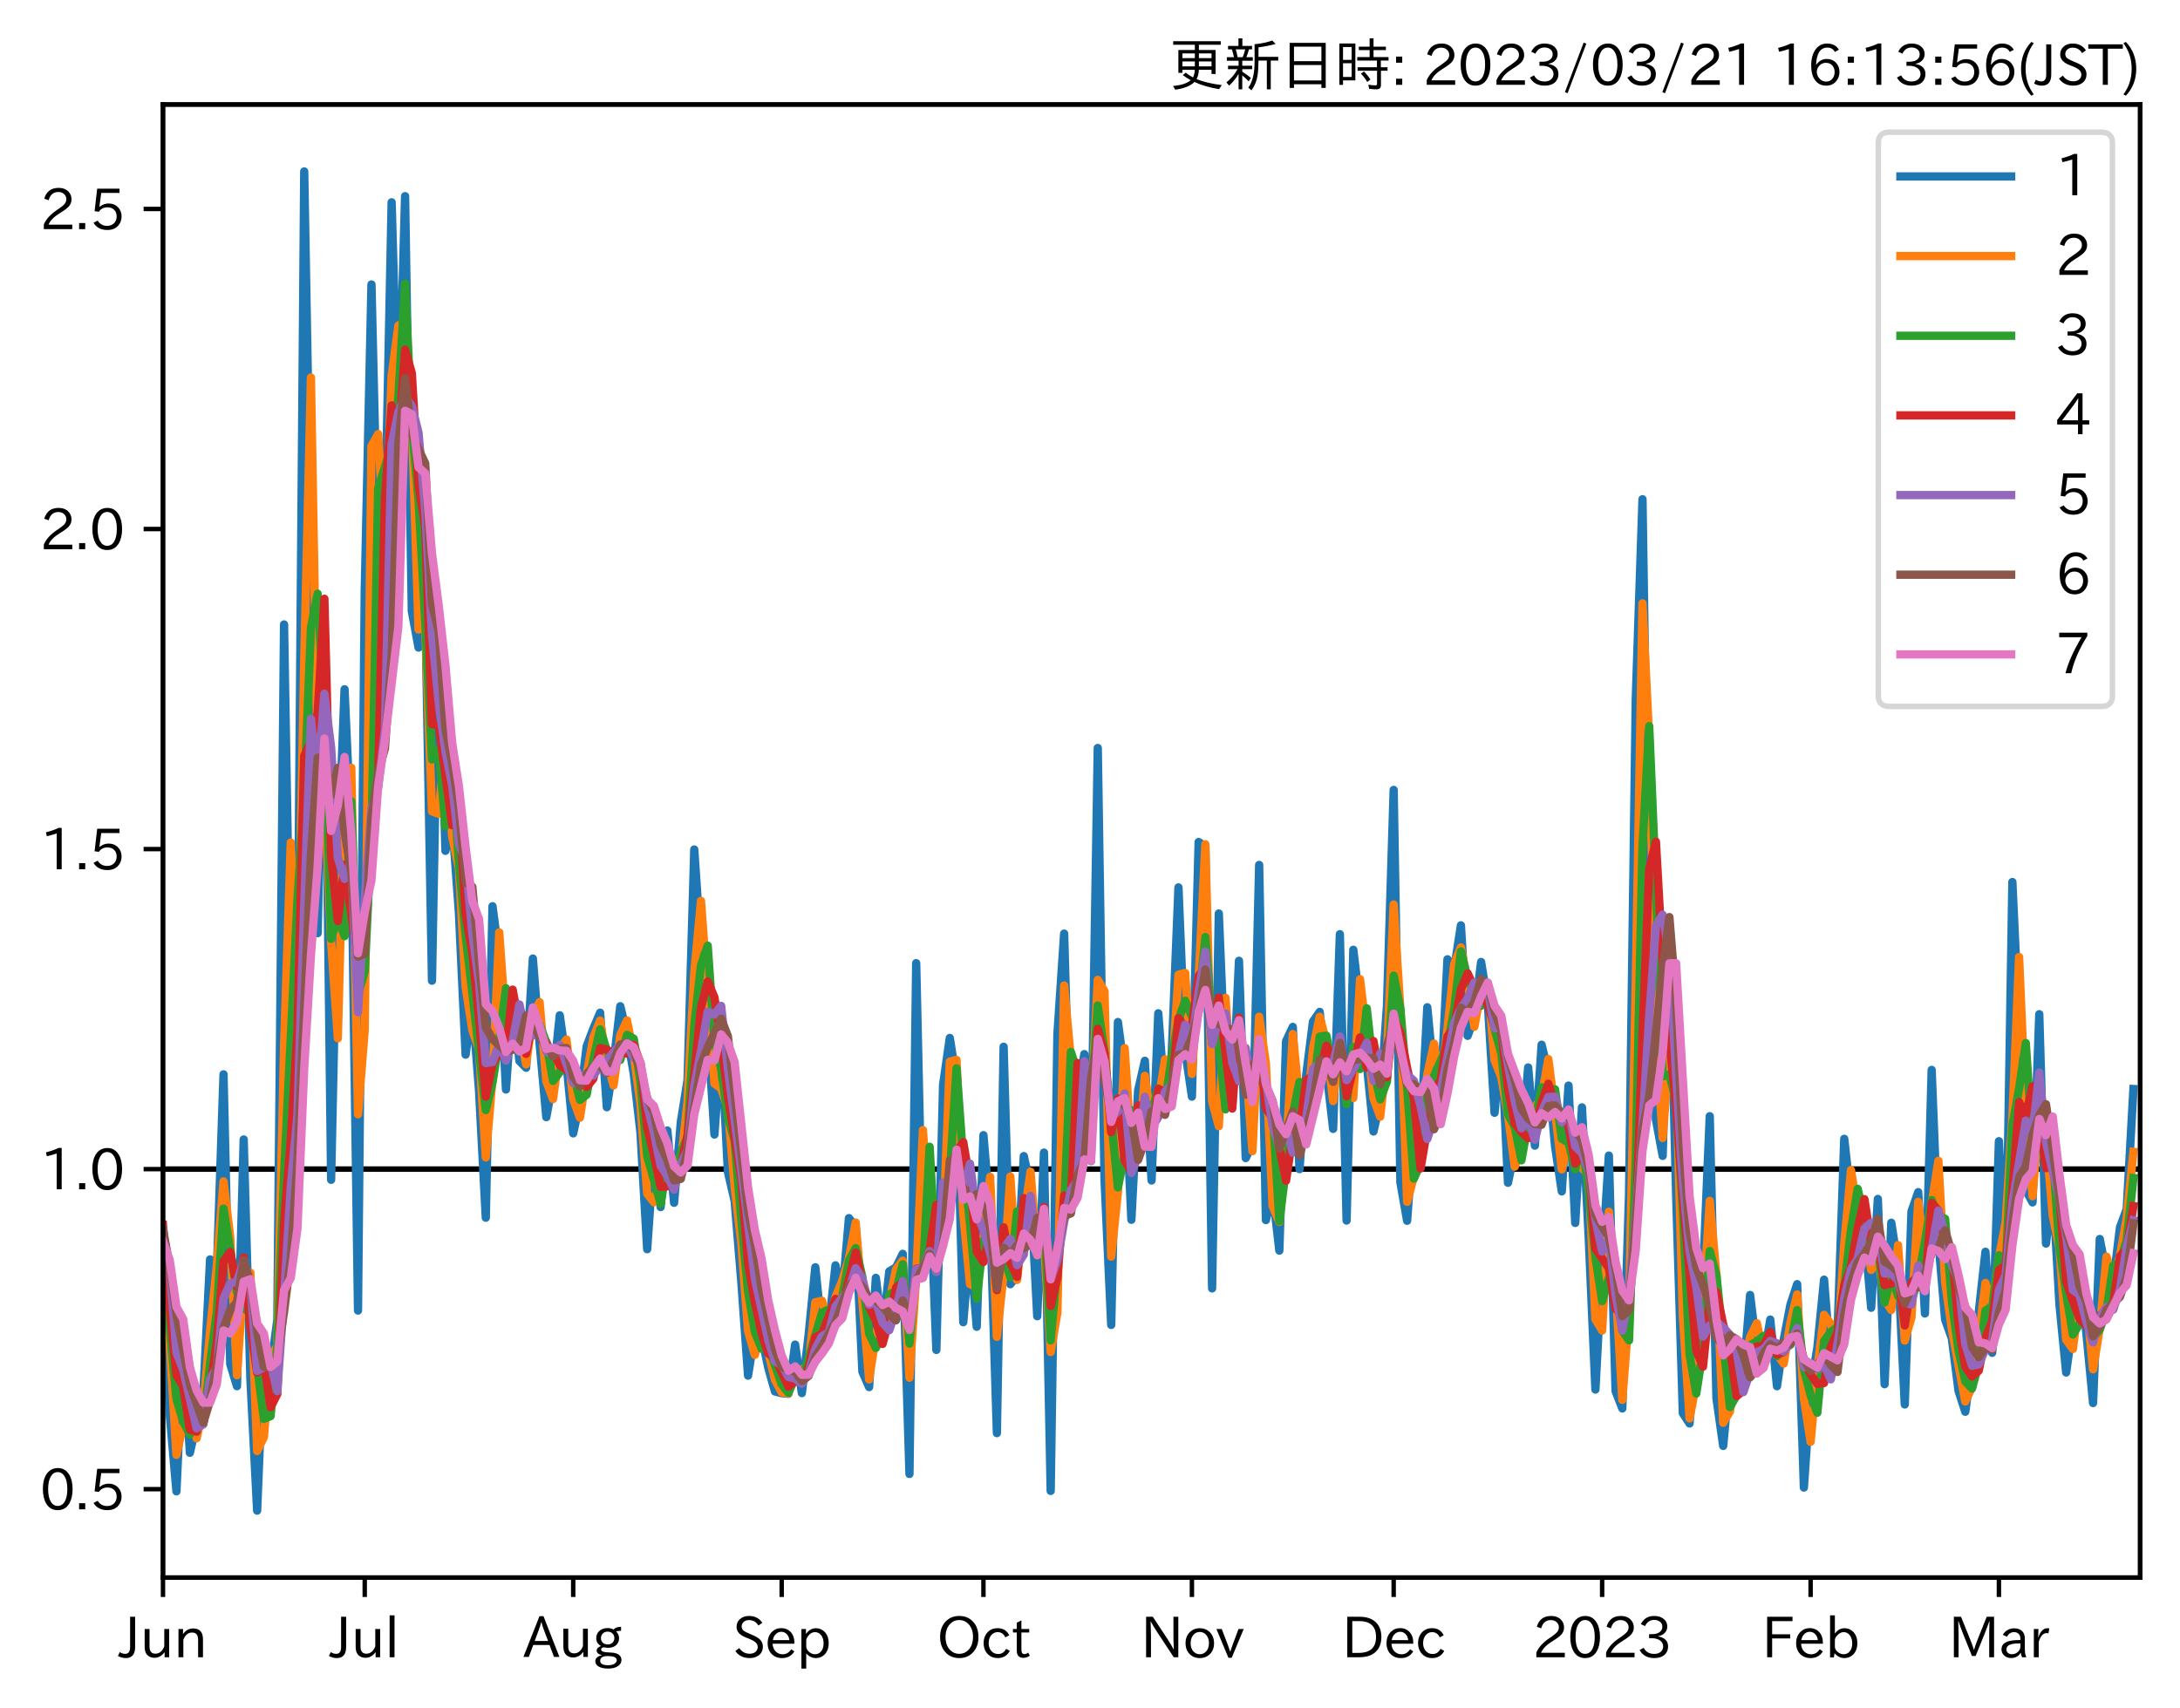 <?xml version="1.0" encoding="utf-8" standalone="no"?>
<!DOCTYPE svg PUBLIC "-//W3C//DTD SVG 1.1//EN"
  "http://www.w3.org/Graphics/SVG/1.1/DTD/svg11.dtd">
<svg xmlns:xlink="http://www.w3.org/1999/xlink" width="393.759pt" height="308.582pt" viewBox="0 0 393.759 308.582" xmlns="http://www.w3.org/2000/svg" version="1.1">
 <defs>
  <style type="text/css">*{stroke-linejoin: round; stroke-linecap: butt}</style>
 </defs>
 <g id="figure_1">
  <g id="patch_1">
   <path d="M 0 308.582 
L 393.759 308.582 
L 393.759 0 
L 0 0 
z
" style="fill: #ffffff"/>
  </g>
  <g id="axes_1">
   <g id="patch_2">
    <path d="M 29.439 284.991 
L 386.559 284.991 
L 386.559 18.879 
L 29.439 18.879 
z
" style="fill: #ffffff"/>
   </g>
   <g id="line2d_1">
    <path d="M 29.439 211.199 
L 386.559 211.199 
" clip-path="url(#p98ca8688e9)" style="fill: none; stroke: #000000; stroke-linecap: square"/>
   </g>
   <g id="matplotlib.axis_1">
    <g id="xtick_1">
     <g id="line2d_2">
      <defs>
       <path id="ma14d4b0ddc" d="M 0 0 
L 0 3.5 
" style="stroke: #000000; stroke-width: 0.8"/>
      </defs>
      <g>
       <use xlink:href="#ma14d4b0ddc" x="29.439" y="284.991" style="stroke: #000000; stroke-width: 0.8"/>
      </g>
     </g>
     <g id="text_1">
      <!-- Jun -->
      <g transform="translate(21.499 299.482) scale(0.1 -0.1)">
       <defs>
        <path id="IPAexGothic-4a" d="M 1819 4634 
L 1819 1234 
Q 1819 -31 763 -31 
Q 303 -31 -125 209 
L 84 644 
Q 378 447 694 447 
Q 1250 447 1250 1203 
L 1250 4634 
L 1819 4634 
z
" transform="scale(0.016)"/>
        <path id="IPAexGothic-75" d="M 3284 63 
L 2772 63 
L 2772 644 
Q 2300 0 1625 0 
Q 1072 0 763 375 
Q 519 678 519 1241 
L 519 3250 
L 1069 3250 
L 1069 1259 
Q 1069 466 1734 466 
Q 2406 466 2734 1291 
L 2734 3250 
L 3284 3250 
L 3284 63 
z
" transform="scale(0.016)"/>
        <path id="IPAexGothic-6e" d="M 3328 63 
L 2778 63 
L 2778 2041 
Q 2778 2853 2106 2853 
Q 1428 2853 1113 2041 
L 1113 63 
L 563 63 
L 563 3250 
L 1075 3250 
L 1075 2675 
Q 1525 3316 2222 3316 
Q 3328 3316 3328 2072 
L 3328 63 
z
" transform="scale(0.016)"/>
       </defs>
       <use xlink:href="#IPAexGothic-4a"/>
       <use xlink:href="#IPAexGothic-75" x="37.988"/>
       <use xlink:href="#IPAexGothic-6e" x="98.389"/>
      </g>
     </g>
    </g>
    <g id="xtick_2">
     <g id="line2d_3">
      <g>
       <use xlink:href="#ma14d4b0ddc" x="65.88" y="284.991" style="stroke: #000000; stroke-width: 0.8"/>
      </g>
     </g>
     <g id="text_2">
      <!-- Jul -->
      <g transform="translate(59.61 299.482) scale(0.1 -0.1)">
       <defs>
        <path id="IPAexGothic-6c" d="M 1131 63 
L 581 63 
L 581 4794 
L 1131 4794 
L 1131 63 
z
" transform="scale(0.016)"/>
       </defs>
       <use xlink:href="#IPAexGothic-4a"/>
       <use xlink:href="#IPAexGothic-75" x="37.988"/>
       <use xlink:href="#IPAexGothic-6c" x="98.389"/>
      </g>
     </g>
    </g>
    <g id="xtick_3">
     <g id="line2d_4">
      <g>
       <use xlink:href="#ma14d4b0ddc" x="103.535" y="284.991" style="stroke: #000000; stroke-width: 0.8"/>
      </g>
     </g>
     <g id="text_3">
      <!-- Aug -->
      <g transform="translate(94.553 299.424) scale(0.1 -0.1)">
       <defs>
        <path id="IPAexGothic-41" d="M 4056 63 
L 3444 63 
L 2938 1409 
L 1100 1409 
L 603 63 
L -6 63 
L 1806 4666 
L 2259 4666 
L 4056 63 
z
M 2778 1863 
L 2316 3078 
Q 2125 3588 2028 4000 
L 2009 4000 
Q 1897 3563 1716 3078 
L 1263 1863 
L 2778 1863 
z
" transform="scale(0.016)"/>
        <path id="IPAexGothic-67" d="M 1331 1150 
Q 1006 1122 1006 900 
Q 1006 613 1763 575 
L 2131 556 
Q 3303 497 3303 -294 
Q 3303 -700 2925 -959 
Q 2519 -1253 1794 -1253 
Q 1138 -1253 738 -1028 
Q 353 -809 353 -428 
Q 353 84 1075 247 
L 1075 269 
Q 506 413 506 778 
Q 506 1116 994 1297 
Q 456 1575 456 2181 
Q 456 2650 769 2963 
Q 1128 3322 1738 3322 
Q 2125 3322 2422 3153 
Q 2650 3453 3259 3463 
L 3259 3013 
Q 2838 3003 2703 2938 
Q 3034 2613 3034 2169 
Q 3034 1728 2734 1425 
Q 2400 1094 1813 1094 
Q 1563 1094 1331 1150 
z
M 1734 2919 
Q 1409 2919 1197 2706 
Q 988 2497 988 2181 
Q 988 1872 1184 1684 
Q 1397 1472 1756 1472 
Q 2094 1472 2297 1678 
Q 2503 1881 2503 2203 
Q 2503 2497 2297 2700 
Q 2081 2919 1734 2919 
z
M 1753 159 
Q 903 159 903 -366 
Q 903 -875 1800 -875 
Q 2378 -875 2638 -606 
Q 2772 -481 2772 -313 
Q 2772 159 1753 159 
z
" transform="scale(0.016)"/>
       </defs>
       <use xlink:href="#IPAexGothic-41"/>
       <use xlink:href="#IPAexGothic-75" x="63.721"/>
       <use xlink:href="#IPAexGothic-67" x="124.121"/>
      </g>
     </g>
    </g>
    <g id="xtick_4">
     <g id="line2d_5">
      <g>
       <use xlink:href="#ma14d4b0ddc" x="141.191" y="284.991" style="stroke: #000000; stroke-width: 0.8"/>
      </g>
     </g>
     <g id="text_4">
      <!-- Sep -->
      <g transform="translate(132.316 299.482) scale(0.1 -0.1)">
       <defs>
        <path id="IPAexGothic-53" d="M 2919 3641 
Q 2563 4259 1853 4259 
Q 1453 4259 1213 4009 
Q 1028 3803 1028 3534 
Q 1028 3238 1266 3047 
Q 1444 2913 1984 2688 
L 2200 2597 
Q 2925 2306 3191 1953 
Q 3422 1644 3422 1259 
Q 3422 644 2969 288 
Q 2559 -31 1931 -31 
Q 881 -31 313 766 
L 753 1100 
Q 1203 459 1938 459 
Q 2288 459 2534 625 
Q 2841 847 2841 1216 
Q 2841 1503 2616 1728 
Q 2375 1959 1728 2206 
L 1541 2278 
Q 453 2694 453 3481 
Q 453 4006 806 4347 
Q 1203 4725 1863 4725 
Q 2841 4725 3359 3956 
L 2919 3641 
z
" transform="scale(0.016)"/>
        <path id="IPAexGothic-65" d="M 863 1594 
Q 891 1041 1209 722 
Q 1534 397 1997 397 
Q 2606 397 2963 966 
L 3322 728 
Q 2869 -31 1931 -31 
Q 1222 -31 766 422 
Q 306 884 306 1641 
Q 306 2444 788 2925 
Q 1216 3353 1856 3353 
Q 2459 3353 2866 2956 
Q 3322 2494 3322 1722 
L 3322 1594 
L 863 1594 
z
M 2756 1997 
Q 2709 2431 2450 2681 
Q 2194 2938 1844 2938 
Q 1438 2938 1150 2591 
Q 953 2356 894 1997 
L 2756 1997 
z
" transform="scale(0.016)"/>
        <path id="IPAexGothic-70" d="M 1075 2688 
Q 1525 3341 2206 3341 
Q 2769 3341 3172 2938 
Q 3641 2469 3641 1644 
Q 3641 841 3178 372 
Q 2775 -31 2200 -31 
Q 1569 -31 1106 497 
L 1106 -1216 
L 563 -1216 
L 563 3250 
L 1075 3250 
L 1075 2688 
z
M 1106 1950 
L 1106 1291 
Q 1106 897 1516 600 
Q 1791 403 2106 403 
Q 2469 403 2725 659 
Q 3066 997 3066 1631 
Q 3066 2200 2784 2559 
Q 2503 2900 2100 2900 
Q 1656 2900 1338 2484 
Q 1106 2184 1106 1950 
z
" transform="scale(0.016)"/>
       </defs>
       <use xlink:href="#IPAexGothic-53"/>
       <use xlink:href="#IPAexGothic-65" x="58.496"/>
       <use xlink:href="#IPAexGothic-70" x="115.381"/>
      </g>
     </g>
    </g>
    <g id="xtick_5">
     <g id="line2d_6">
      <g>
       <use xlink:href="#ma14d4b0ddc" x="177.632" y="284.991" style="stroke: #000000; stroke-width: 0.8"/>
      </g>
     </g>
     <g id="text_5">
      <!-- Oct -->
      <g transform="translate(169.197 299.482) scale(0.1 -0.1)">
       <defs>
        <path id="IPAexGothic-4f" d="M 2541 4725 
Q 3456 4725 4044 4138 
Q 4709 3472 4709 2331 
Q 4709 1219 4031 550 
Q 3450 -31 2541 -31 
Q 1638 -31 1056 550 
Q 378 1219 378 2356 
Q 378 3469 1044 4138 
Q 1631 4725 2541 4725 
z
M 2541 4266 
Q 1953 4266 1531 3844 
Q 994 3303 994 2350 
Q 994 1391 1531 863 
Q 1947 447 2541 447 
Q 3131 447 3556 863 
Q 4094 1400 4094 2375 
Q 4094 3297 3550 3844 
Q 3138 4266 2541 4266 
z
" transform="scale(0.016)"/>
        <path id="IPAexGothic-63" d="M 3269 784 
Q 2834 -31 1900 -31 
Q 1228 -31 788 409 
Q 313 891 313 1663 
Q 313 2428 788 2913 
Q 1222 3347 1881 3347 
Q 2813 3347 3206 2541 
L 2763 2309 
Q 2484 2900 1900 2900 
Q 1516 2900 1234 2619 
Q 881 2266 881 1650 
Q 881 1069 1222 728 
Q 1522 428 1956 428 
Q 2547 428 2847 1016 
L 3269 784 
z
" transform="scale(0.016)"/>
        <path id="IPAexGothic-74" d="M 2125 241 
Q 1769 -6 1397 -6 
Q 653 -6 653 831 
L 653 2859 
L 219 2859 
L 219 3250 
L 653 3250 
L 653 3966 
L 1178 4228 
L 1178 3250 
L 2063 3250 
L 2063 2859 
L 1178 2859 
L 1178 906 
Q 1178 416 1513 416 
Q 1738 416 1941 588 
L 2125 241 
z
" transform="scale(0.016)"/>
       </defs>
       <use xlink:href="#IPAexGothic-4f"/>
       <use xlink:href="#IPAexGothic-63" x="79.688"/>
       <use xlink:href="#IPAexGothic-74" x="134.082"/>
      </g>
     </g>
    </g>
    <g id="xtick_6">
     <g id="line2d_7">
      <g>
       <use xlink:href="#ma14d4b0ddc" x="215.287" y="284.991" style="stroke: #000000; stroke-width: 0.8"/>
      </g>
     </g>
     <g id="text_6">
      <!-- Nov -->
      <g transform="translate(206.039 299.482) scale(0.1 -0.1)">
       <defs>
        <path id="IPAexGothic-4e" d="M 4244 63 
L 3731 63 
L 1697 3150 
Q 1466 3500 1141 4097 
L 1116 4097 
L 1128 3797 
Q 1159 2803 1159 2469 
L 1159 63 
L 609 63 
L 609 4634 
L 1366 4634 
L 3113 1978 
Q 3453 1447 3713 966 
L 3738 966 
Q 3694 1897 3694 2469 
L 3694 4634 
L 4244 4634 
L 4244 63 
z
" transform="scale(0.016)"/>
        <path id="IPAexGothic-6f" d="M 1919 3341 
Q 2594 3341 3056 2888 
Q 3531 2413 3531 1638 
Q 3531 888 3066 422 
Q 2609 -31 1919 -31 
Q 1228 -31 781 416 
Q 313 881 313 1656 
Q 313 2413 788 2888 
Q 1241 3341 1919 3341 
z
M 1919 2919 
Q 1519 2919 1241 2631 
Q 888 2278 888 1650 
Q 888 1031 1234 684 
Q 1516 403 1919 403 
Q 2331 403 2609 691 
Q 2956 1038 2956 1672 
Q 2956 2269 2603 2631 
Q 2316 2919 1919 2919 
z
" transform="scale(0.016)"/>
        <path id="IPAexGothic-76" d="M 3103 3250 
L 1747 6 
L 1375 6 
L 25 3250 
L 628 3250 
L 1338 1388 
L 1522 844 
L 1569 703 
L 1588 703 
Q 1641 884 1822 1388 
L 2516 3250 
L 3103 3250 
z
" transform="scale(0.016)"/>
       </defs>
       <use xlink:href="#IPAexGothic-4e"/>
       <use xlink:href="#IPAexGothic-6f" x="75.977"/>
       <use xlink:href="#IPAexGothic-76" x="136.377"/>
      </g>
     </g>
    </g>
    <g id="xtick_7">
     <g id="line2d_8">
      <g>
       <use xlink:href="#ma14d4b0ddc" x="251.728" y="284.991" style="stroke: #000000; stroke-width: 0.8"/>
      </g>
     </g>
     <g id="text_7">
      <!-- Dec -->
      <g transform="translate(242.38 299.482) scale(0.1 -0.1)">
       <defs>
        <path id="IPAexGothic-44" d="M 609 4634 
L 1984 4634 
Q 3159 4634 3791 4050 
Q 4456 3444 4456 2356 
Q 4456 1047 3516 441 
Q 2925 63 1941 63 
L 609 63 
L 609 4634 
z
M 1172 556 
L 1894 556 
Q 3853 556 3853 2356 
Q 3853 4147 1928 4147 
L 1172 4147 
L 1172 556 
z
" transform="scale(0.016)"/>
       </defs>
       <use xlink:href="#IPAexGothic-44"/>
       <use xlink:href="#IPAexGothic-65" x="75.684"/>
       <use xlink:href="#IPAexGothic-63" x="132.568"/>
      </g>
     </g>
    </g>
    <g id="xtick_8">
     <g id="line2d_9">
      <g>
       <use xlink:href="#ma14d4b0ddc" x="289.384" y="284.991" style="stroke: #000000; stroke-width: 0.8"/>
      </g>
     </g>
     <g id="text_8">
      <!-- 2023 -->
      <g transform="translate(276.787 299.482) scale(0.1 -0.1)">
       <defs>
        <path id="IPAexGothic-32" d="M 3659 63 
L 447 63 
L 447 594 
Q 825 1475 1894 2203 
L 2072 2322 
Q 2619 2697 2791 2906 
Q 2988 3153 2988 3444 
Q 2988 3772 2756 4003 
Q 2500 4259 2084 4259 
Q 1250 4259 991 3328 
L 497 3506 
Q 853 4725 2116 4725 
Q 2806 4725 3216 4316 
Q 3575 3947 3575 3425 
Q 3575 3038 3344 2722 
Q 3131 2416 2366 1938 
L 2231 1856 
Q 1256 1253 978 569 
L 3659 569 
L 3659 63 
z
" transform="scale(0.016)"/>
        <path id="IPAexGothic-30" d="M 2038 4725 
Q 2881 4725 3334 3944 
Q 3694 3325 3694 2344 
Q 3694 1372 3334 741 
Q 2888 -31 2016 -31 
Q 1147 -31 700 741 
Q 341 1372 341 2350 
Q 341 3713 1000 4334 
Q 1419 4725 2038 4725 
z
M 2016 4266 
Q 1516 4266 1228 3759 
Q 934 3247 934 2344 
Q 934 1456 1222 947 
Q 1513 447 2016 447 
Q 2619 447 2909 1153 
Q 3100 1622 3100 2375 
Q 3100 3256 2806 3759 
Q 2509 4266 2016 4266 
z
" transform="scale(0.016)"/>
        <path id="IPAexGothic-33" d="M 2381 2419 
Q 3506 2216 3506 1278 
Q 3506 716 3128 356 
Q 2709 -31 1944 -31 
Q 797 -31 288 881 
L 756 1131 
Q 1109 441 1938 441 
Q 2425 441 2694 691 
Q 2950 928 2950 1291 
Q 2950 1719 2566 1978 
Q 2216 2213 1644 2213 
L 1363 2213 
L 1363 2669 
L 1656 2669 
Q 2231 2669 2534 2888 
Q 2859 3119 2859 3509 
Q 2859 3934 2494 4138 
Q 2259 4278 1931 4278 
Q 1238 4278 903 3578 
L 434 3803 
Q 897 4725 1938 4725 
Q 2597 4725 3006 4394 
Q 3416 4069 3416 3534 
Q 3416 3028 3019 2706 
Q 2763 2500 2381 2444 
L 2381 2419 
z
" transform="scale(0.016)"/>
       </defs>
       <use xlink:href="#IPAexGothic-32"/>
       <use xlink:href="#IPAexGothic-30" x="62.988"/>
       <use xlink:href="#IPAexGothic-32" x="125.977"/>
       <use xlink:href="#IPAexGothic-33" x="188.965"/>
      </g>
     </g>
    </g>
    <g id="xtick_9">
     <g id="line2d_10">
      <g>
       <use xlink:href="#ma14d4b0ddc" x="327.039" y="284.991" style="stroke: #000000; stroke-width: 0.8"/>
      </g>
     </g>
     <g id="text_9">
      <!-- Feb -->
      <g transform="translate(318.216 299.482) scale(0.1 -0.1)">
       <defs>
        <path id="IPAexGothic-46" d="M 3469 4141 
L 1172 4141 
L 1172 2656 
L 3206 2656 
L 3206 2188 
L 1172 2188 
L 1172 63 
L 609 63 
L 609 4634 
L 3469 4634 
L 3469 4141 
z
" transform="scale(0.016)"/>
        <path id="IPAexGothic-62" d="M 1125 2731 
Q 1550 3341 2219 3341 
Q 2788 3341 3191 2938 
Q 3659 2469 3659 1644 
Q 3659 838 3191 372 
Q 2788 -31 2206 -31 
Q 1559 -31 1088 516 
L 1009 44 
L 581 44 
L 581 4794 
L 1125 4794 
L 1125 2731 
z
M 1125 1997 
L 1125 1253 
Q 1125 888 1528 600 
Q 1803 403 2119 403 
Q 2488 403 2744 659 
Q 3084 1009 3084 1631 
Q 3084 2194 2803 2553 
Q 2525 2900 2125 2900 
Q 1759 2900 1438 2578 
Q 1125 2266 1125 1997 
z
" transform="scale(0.016)"/>
       </defs>
       <use xlink:href="#IPAexGothic-46"/>
       <use xlink:href="#IPAexGothic-65" x="57.178"/>
       <use xlink:href="#IPAexGothic-62" x="114.062"/>
      </g>
     </g>
    </g>
    <g id="xtick_10">
     <g id="line2d_11">
      <g>
       <use xlink:href="#ma14d4b0ddc" x="361.05" y="284.991" style="stroke: #000000; stroke-width: 0.8"/>
      </g>
     </g>
     <g id="text_10">
      <!-- Mar -->
      <g transform="translate(351.941 299.482) scale(0.1 -0.1)">
       <defs>
        <path id="IPAexGothic-4d" d="M 5147 63 
L 4597 63 
L 4597 2534 
Q 4597 3281 4634 4134 
L 4609 4134 
Q 4356 3409 4066 2675 
L 3066 209 
L 2650 209 
L 1641 2725 
Q 1328 3506 1128 4141 
L 1103 4141 
Q 1141 3131 1141 2553 
L 1141 63 
L 609 63 
L 609 4634 
L 1416 4634 
L 2503 1944 
Q 2697 1472 2869 906 
L 2888 906 
Q 3028 1416 3234 1931 
L 4316 4634 
L 5147 4634 
L 5147 63 
z
" transform="scale(0.016)"/>
        <path id="IPAexGothic-61" d="M 3156 63 
L 2672 63 
Q 2559 303 2531 556 
L 2509 556 
Q 2147 -25 1428 -25 
Q 934 -25 622 288 
Q 347 563 347 959 
Q 347 1947 2050 1997 
L 2478 2009 
L 2478 2175 
Q 2478 2509 2288 2700 
Q 2088 2900 1775 2900 
Q 1238 2900 969 2378 
L 494 2597 
Q 938 3328 1788 3328 
Q 2375 3328 2691 3000 
Q 2984 2706 2984 2169 
L 2984 997 
Q 2984 400 3156 63 
z
M 2491 1625 
L 2141 1619 
Q 903 1591 903 953 
Q 903 728 1050 581 
Q 1231 403 1525 403 
Q 1934 403 2234 703 
Q 2491 969 2491 1344 
L 2491 1625 
z
" transform="scale(0.016)"/>
        <path id="IPAexGothic-72" d="M 2309 3316 
L 2213 2769 
Q 2106 2791 2022 2791 
Q 1653 2791 1413 2444 
Q 1113 2006 1113 1675 
L 1113 63 
L 563 63 
L 563 3250 
L 1081 3250 
L 1056 2303 
L 1069 2303 
Q 1422 3341 2097 3341 
Q 2206 3341 2309 3316 
z
" transform="scale(0.016)"/>
       </defs>
       <use xlink:href="#IPAexGothic-4d"/>
       <use xlink:href="#IPAexGothic-61" x="90.186"/>
       <use xlink:href="#IPAexGothic-72" x="145.166"/>
      </g>
     </g>
    </g>
   </g>
   <g id="matplotlib.axis_2">
    <g id="ytick_1">
     <g id="line2d_12">
      <defs>
       <path id="m198ded18f7" d="M 0 0 
L -3.5 0 
" style="stroke: #000000; stroke-width: 0.8"/>
      </defs>
      <g>
       <use xlink:href="#m198ded18f7" x="29.439" y="269.015" style="stroke: #000000; stroke-width: 0.8"/>
      </g>
     </g>
     <g id="text_11">
      <!-- 0.5 -->
      <g transform="translate(7.2 272.76) scale(0.1 -0.1)">
       <defs>
        <path id="IPAexGothic-2e" d="M 1184 63 
L 494 63 
L 494 753 
L 1184 753 
L 1184 63 
z
" transform="scale(0.016)"/>
        <path id="IPAexGothic-35" d="M 1178 2603 
Q 1634 2963 2172 2963 
Q 2816 2963 3241 2528 
Q 3638 2113 3638 1497 
Q 3638 938 3297 513 
Q 2869 -31 2031 -31 
Q 959 -31 469 784 
L 938 1028 
Q 1309 434 2013 434 
Q 2466 434 2769 716 
Q 3081 1013 3081 1503 
Q 3081 1966 2806 2241 
Q 2519 2528 2056 2528 
Q 1406 2528 1072 2028 
L 591 2091 
L 884 4634 
L 3406 4634 
L 3406 4153 
L 1341 4153 
L 1134 2603 
L 1178 2603 
z
" transform="scale(0.016)"/>
       </defs>
       <use xlink:href="#IPAexGothic-30"/>
       <use xlink:href="#IPAexGothic-2e" x="62.988"/>
       <use xlink:href="#IPAexGothic-35" x="89.404"/>
      </g>
     </g>
    </g>
    <g id="ytick_2">
     <g id="line2d_13">
      <g>
       <use xlink:href="#m198ded18f7" x="29.439" y="211.199" style="stroke: #000000; stroke-width: 0.8"/>
      </g>
     </g>
     <g id="text_12">
      <!-- 1.0 -->
      <g transform="translate(7.2 214.944) scale(0.1 -0.1)">
       <defs>
        <path id="IPAexGothic-31" d="M 2463 63 
L 1900 63 
L 1900 4103 
Q 1372 3922 788 3797 
L 684 4231 
Q 1519 4441 2106 4731 
L 2463 4731 
L 2463 63 
z
" transform="scale(0.016)"/>
       </defs>
       <use xlink:href="#IPAexGothic-31"/>
       <use xlink:href="#IPAexGothic-2e" x="62.988"/>
       <use xlink:href="#IPAexGothic-30" x="89.404"/>
      </g>
     </g>
    </g>
    <g id="ytick_3">
     <g id="line2d_14">
      <g>
       <use xlink:href="#m198ded18f7" x="29.439" y="153.383" style="stroke: #000000; stroke-width: 0.8"/>
      </g>
     </g>
     <g id="text_13">
      <!-- 1.5 -->
      <g transform="translate(7.2 157.129) scale(0.1 -0.1)">
       <use xlink:href="#IPAexGothic-31"/>
       <use xlink:href="#IPAexGothic-2e" x="62.988"/>
       <use xlink:href="#IPAexGothic-35" x="89.404"/>
      </g>
     </g>
    </g>
    <g id="ytick_4">
     <g id="line2d_15">
      <g>
       <use xlink:href="#m198ded18f7" x="29.439" y="95.568" style="stroke: #000000; stroke-width: 0.8"/>
      </g>
     </g>
     <g id="text_14">
      <!-- 2.0 -->
      <g transform="translate(7.2 99.313) scale(0.1 -0.1)">
       <use xlink:href="#IPAexGothic-32"/>
       <use xlink:href="#IPAexGothic-2e" x="62.988"/>
       <use xlink:href="#IPAexGothic-30" x="89.404"/>
      </g>
     </g>
    </g>
    <g id="ytick_5">
     <g id="line2d_16">
      <g>
       <use xlink:href="#m198ded18f7" x="29.439" y="37.752" style="stroke: #000000; stroke-width: 0.8"/>
      </g>
     </g>
     <g id="text_15">
      <!-- 2.5 -->
      <g transform="translate(7.2 41.498) scale(0.1 -0.1)">
       <use xlink:href="#IPAexGothic-32"/>
       <use xlink:href="#IPAexGothic-2e" x="62.988"/>
       <use xlink:href="#IPAexGothic-35" x="89.404"/>
      </g>
     </g>
    </g>
   </g>
   <g id="line2d_17">
    <path d="M 29.439 227.412 
L 30.654 255.472 
L 31.868 269.406 
L 33.083 242.946 
L 34.298 262.441 
L 36.727 251.639 
L 37.942 227.515 
L 39.157 229.941 
L 40.371 194.078 
L 41.586 246.404 
L 42.801 250.412 
L 44.015 205.847 
L 45.23 249.191 
L 46.445 272.895 
L 47.659 243.091 
L 48.874 247.56 
L 50.089 238.429 
L 51.304 112.81 
L 52.518 184.323 
L 53.733 181.499 
L 54.948 30.975 
L 57.377 168.571 
L 58.592 110.868 
L 59.806 213.126 
L 61.021 156.294 
L 62.236 124.518 
L 63.45 151.875 
L 64.665 236.752 
L 65.88 106.655 
L 67.095 51.387 
L 68.309 102.788 
L 69.524 95.926 
L 70.739 36.543 
L 71.953 79.378 
L 73.168 35.44 
L 74.383 110.397 
L 75.597 116.98 
L 76.812 109.726 
L 78.027 177.161 
L 79.242 110.815 
L 80.456 153.702 
L 81.671 148.461 
L 82.886 164.812 
L 84.1 190.526 
L 85.315 181.526 
L 86.53 197.097 
L 87.744 219.977 
L 88.959 163.71 
L 90.174 173.022 
L 91.388 196.818 
L 92.603 179.527 
L 93.818 191.661 
L 95.033 192.888 
L 96.247 173.159 
L 97.462 188.502 
L 98.677 201.809 
L 99.891 195.198 
L 101.106 183.412 
L 102.321 192.047 
L 103.535 204.738 
L 104.75 199.026 
L 105.965 189.017 
L 107.179 185.81 
L 108.394 182.942 
L 109.609 200.02 
L 110.824 192.032 
L 112.038 181.775 
L 113.253 186.871 
L 114.468 193.984 
L 115.682 204.601 
L 116.897 225.669 
L 118.112 207.99 
L 119.326 218.057 
L 120.541 204.233 
L 121.756 217.282 
L 122.97 202.721 
L 124.185 195.142 
L 125.4 153.461 
L 126.615 171.531 
L 127.829 185.829 
L 129.044 204.95 
L 130.259 187.736 
L 131.473 211.671 
L 132.688 216.921 
L 133.903 231.588 
L 135.117 248.51 
L 136.332 240.826 
L 137.547 241.3 
L 138.762 247.073 
L 139.976 251.368 
L 141.191 251.669 
L 142.406 251.785 
L 143.62 242.9 
L 144.835 251.663 
L 146.05 241.186 
L 147.264 228.93 
L 148.479 240.67 
L 149.694 239.69 
L 150.908 228.587 
L 152.123 234.115 
L 153.338 220.054 
L 154.553 221.634 
L 155.767 247.789 
L 156.982 250.578 
L 158.197 230.848 
L 159.411 240.571 
L 160.626 229.668 
L 161.841 228.965 
L 163.055 226.507 
L 164.27 266.268 
L 165.485 173.995 
L 166.699 228.352 
L 167.914 212.968 
L 169.129 243.864 
L 170.344 195.951 
L 171.558 187.501 
L 172.773 195.33 
L 173.988 238.856 
L 175.202 224.564 
L 176.417 239.675 
L 177.632 205.067 
L 178.846 219.658 
L 180.061 258.894 
L 181.276 189.096 
L 182.49 231.989 
L 183.705 230.452 
L 184.92 208.849 
L 186.135 214.413 
L 187.349 237.775 
L 188.564 208.216 
L 189.779 269.329 
L 190.993 186.857 
L 192.208 168.653 
L 193.423 211.199 
L 194.637 197.903 
L 195.852 190.428 
L 197.067 209.746 
L 198.282 135.124 
L 199.496 212.926 
L 200.711 239.344 
L 201.926 184.632 
L 203.14 193.893 
L 204.355 220.352 
L 205.57 197.002 
L 206.784 191.634 
L 207.999 213.254 
L 209.214 183.049 
L 210.428 199.198 
L 211.643 190.347 
L 212.858 160.31 
L 214.073 189.784 
L 215.287 198.104 
L 216.502 152.111 
L 217.717 152.92 
L 218.931 232.748 
L 220.146 165.024 
L 221.361 194.086 
L 222.575 199.838 
L 223.79 173.565 
L 225.005 209.205 
L 226.219 206.691 
L 227.434 156.25 
L 228.649 220.403 
L 229.864 215.285 
L 231.078 225.924 
L 232.293 188.099 
L 233.508 185.512 
L 234.722 211.199 
L 235.937 194.16 
L 237.152 184.552 
L 238.366 182.799 
L 240.796 203.93 
L 242.01 168.757 
L 243.225 220.491 
L 244.44 171.577 
L 246.869 192.116 
L 248.084 204.403 
L 249.299 198.988 
L 250.513 181.777 
L 251.728 142.697 
L 252.943 213.581 
L 254.157 220.53 
L 255.372 204.081 
L 256.587 205.292 
L 257.802 181.962 
L 259.016 194.794 
L 260.231 197.433 
L 261.446 173.296 
L 262.66 175.045 
L 263.875 167.162 
L 265.09 187.121 
L 266.304 183.834 
L 267.519 173.778 
L 268.734 181.239 
L 269.948 201.02 
L 271.163 187.829 
L 272.378 213.669 
L 273.593 207.769 
L 274.807 207.295 
L 276.022 192.832 
L 277.237 206.958 
L 278.451 188.728 
L 279.666 193.851 
L 280.881 207.103 
L 282.095 215.224 
L 283.31 196.114 
L 284.525 220.92 
L 285.739 200.047 
L 286.954 223.444 
L 288.169 251.025 
L 289.384 228.181 
L 290.598 208.755 
L 291.813 251.311 
L 293.028 254.432 
L 294.242 215.743 
L 295.457 126.299 
L 296.672 90.185 
L 297.886 169.011 
L 299.101 202.233 
L 300.316 208.81 
L 301.53 167.736 
L 302.745 215.685 
L 303.96 255.305 
L 305.175 257.151 
L 306.389 241.911 
L 307.604 230.364 
L 308.819 201.639 
L 310.033 252.591 
L 311.248 261.203 
L 312.463 248.191 
L 313.677 245.888 
L 314.892 248.529 
L 316.107 233.938 
L 317.322 243.874 
L 318.536 245.699 
L 319.751 238.379 
L 320.966 250.422 
L 322.18 242.025 
L 323.395 235.68 
L 324.61 231.978 
L 325.824 268.726 
L 327.039 251.01 
L 328.254 243.448 
L 329.468 231.174 
L 330.683 246.471 
L 331.898 240.806 
L 333.113 205.73 
L 334.327 216.742 
L 335.542 221.239 
L 336.757 222.05 
L 337.971 236.244 
L 339.186 216.588 
L 340.401 250.057 
L 341.615 220.887 
L 342.83 228.8 
L 344.045 253.713 
L 345.259 218.851 
L 346.474 215.358 
L 347.689 237.28 
L 348.904 193.279 
L 350.118 224.105 
L 351.333 238.38 
L 352.548 241.772 
L 353.762 251.27 
L 354.977 255.032 
L 357.406 237.066 
L 358.621 226.13 
L 359.836 244.387 
L 361.05 206.158 
L 362.265 233.766 
L 363.48 159.337 
L 364.695 185.328 
L 365.909 214.963 
L 367.124 217.212 
L 368.339 183.218 
L 369.553 224.646 
L 370.768 214.214 
L 371.983 235.629 
L 373.197 247.937 
L 374.412 239.212 
L 375.627 229.202 
L 376.842 240.777 
L 378.056 253.458 
L 379.271 223.824 
L 380.486 230.111 
L 381.7 231.751 
L 382.915 221.725 
L 384.13 218.439 
L 385.344 196.729 
L 385.344 196.729 
" clip-path="url(#p98ca8688e9)" style="fill: none; stroke: #1f77b4; stroke-width: 1.5; stroke-linecap: square"/>
   </g>
   <g id="line2d_18">
    <path d="M 29.439 230.93 
L 30.654 242.602 
L 31.868 262.817 
L 33.083 257.426 
L 34.298 253.337 
L 35.513 259.836 
L 36.727 254.434 
L 37.942 240.415 
L 39.157 228.735 
L 40.371 213.418 
L 41.586 223.502 
L 42.801 248.433 
L 44.015 230.677 
L 45.23 229.913 
L 46.445 262.12 
L 47.659 259.625 
L 48.874 245.356 
L 50.089 243.119 
L 51.304 189.282 
L 52.518 152.19 
L 53.733 182.918 
L 54.948 119.473 
L 56.162 68.197 
L 57.377 137.67 
L 58.592 141.957 
L 59.806 170.127 
L 61.021 187.58 
L 62.236 141.084 
L 63.45 138.693 
L 64.665 201.293 
L 65.88 186 
L 67.095 80.567 
L 68.309 78.414 
L 69.524 99.383 
L 70.739 67.932 
L 71.953 58.815 
L 73.168 58.306 
L 74.383 75.699 
L 75.597 113.714 
L 76.812 113.384 
L 78.027 146.57 
L 79.242 147.022 
L 80.456 133.444 
L 81.671 151.101 
L 82.886 156.833 
L 84.1 178.224 
L 85.315 186.098 
L 86.53 189.532 
L 87.744 209.091 
L 88.959 194.808 
L 90.174 168.435 
L 91.388 185.419 
L 92.603 188.442 
L 93.818 185.725 
L 95.033 192.276 
L 96.247 183.362 
L 97.462 181.032 
L 98.677 195.324 
L 99.891 198.546 
L 101.106 189.431 
L 102.321 187.797 
L 103.535 198.549 
L 104.75 201.914 
L 105.965 194.115 
L 107.179 187.422 
L 108.394 184.383 
L 109.609 191.751 
L 110.824 196.087 
L 112.038 186.998 
L 113.253 184.346 
L 114.468 190.474 
L 115.682 199.403 
L 116.897 215.633 
L 118.112 217.185 
L 119.326 213.135 
L 120.541 211.352 
L 121.756 210.941 
L 122.97 210.229 
L 124.185 198.987 
L 125.4 175.732 
L 126.615 162.745 
L 129.044 195.738 
L 130.259 196.627 
L 131.473 200.268 
L 132.688 214.327 
L 133.903 224.517 
L 135.117 240.462 
L 136.332 244.758 
L 137.547 241.063 
L 138.762 244.236 
L 139.976 249.25 
L 141.191 251.519 
L 142.406 251.727 
L 143.62 247.467 
L 144.835 247.402 
L 146.05 246.596 
L 147.264 235.263 
L 148.479 234.987 
L 149.694 240.182 
L 150.908 234.305 
L 152.123 231.391 
L 153.338 227.332 
L 154.553 220.847 
L 156.982 249.196 
L 158.197 241.28 
L 159.411 235.839 
L 160.626 235.282 
L 161.841 229.317 
L 163.055 227.744 
L 164.27 248.883 
L 165.485 230.621 
L 166.699 204.148 
L 167.914 220.939 
L 169.129 229.636 
L 170.344 222.626 
L 171.558 191.792 
L 172.773 191.472 
L 173.988 219.272 
L 175.202 231.979 
L 176.417 232.421 
L 177.632 223.814 
L 178.846 212.595 
L 180.061 241.502 
L 181.276 230.098 
L 182.49 212.537 
L 183.705 231.223 
L 184.92 220.196 
L 186.135 211.665 
L 187.349 226.774 
L 188.564 224.053 
L 189.779 244.244 
L 190.993 237.116 
L 192.208 178.033 
L 194.637 204.732 
L 195.852 194.218 
L 197.067 200.456 
L 198.282 177.011 
L 199.496 179.06 
L 200.711 227.005 
L 201.926 215.294 
L 203.14 189.34 
L 204.355 207.855 
L 205.57 209.255 
L 206.784 194.345 
L 207.999 202.915 
L 209.214 199.041 
L 210.428 191.364 
L 211.643 194.847 
L 212.858 176.075 
L 214.073 175.764 
L 215.287 194.009 
L 216.502 176.86 
L 217.717 152.516 
L 218.931 198.917 
L 220.146 203.449 
L 221.361 180.274 
L 222.575 196.994 
L 223.79 187.319 
L 225.005 192.563 
L 226.219 207.955 
L 227.434 183.675 
L 228.649 192.092 
L 229.864 217.874 
L 231.078 220.738 
L 232.293 208.514 
L 233.508 186.811 
L 234.722 198.999 
L 235.937 202.972 
L 237.152 189.44 
L 238.366 183.678 
L 239.581 188.335 
L 240.796 198.897 
L 242.01 187.449 
L 243.225 197.18 
L 244.44 198.341 
L 245.655 176.895 
L 246.869 187.164 
L 248.084 198.406 
L 249.299 201.725 
L 250.513 190.654 
L 251.728 163.401 
L 252.943 182.425 
L 254.157 217.11 
L 255.372 212.601 
L 256.587 204.688 
L 257.802 194.139 
L 259.016 188.527 
L 260.231 196.12 
L 261.446 185.88 
L 262.66 174.173 
L 263.875 171.154 
L 265.09 177.474 
L 266.304 185.487 
L 267.519 178.892 
L 268.734 177.555 
L 269.948 191.49 
L 271.163 194.589 
L 272.378 201.413 
L 273.593 210.756 
L 274.807 207.532 
L 276.022 200.27 
L 277.237 200.092 
L 278.451 198.166 
L 279.666 191.314 
L 280.881 200.651 
L 282.095 211.235 
L 283.31 206.046 
L 284.525 209.169 
L 285.739 210.953 
L 286.954 212.342 
L 288.169 238.302 
L 289.384 240.354 
L 290.598 218.904 
L 291.813 232.401 
L 293.028 252.888 
L 294.242 237.15 
L 295.457 177.578 
L 296.672 108.989 
L 297.886 133.576 
L 299.101 186.603 
L 300.316 205.566 
L 301.53 189.804 
L 302.745 193.855 
L 303.96 237.669 
L 305.175 256.234 
L 306.389 249.907 
L 307.604 236.321 
L 308.819 216.936 
L 310.033 230.425 
L 311.248 257.03 
L 312.463 254.991 
L 313.677 247.048 
L 314.892 247.219 
L 316.107 241.545 
L 317.322 239.046 
L 318.536 244.792 
L 319.751 242.118 
L 320.966 244.621 
L 322.18 246.333 
L 323.395 238.91 
L 324.61 233.847 
L 325.824 252.592 
L 327.039 260.457 
L 328.254 247.319 
L 329.468 237.522 
L 330.683 239.155 
L 331.898 243.687 
L 333.113 224.764 
L 334.327 211.367 
L 335.542 219.014 
L 336.757 221.645 
L 337.971 229.405 
L 339.186 226.898 
L 340.401 234.832 
L 341.615 236.644 
L 342.83 224.92 
L 344.045 242.168 
L 345.259 237.975 
L 346.474 217.118 
L 347.689 226.918 
L 348.904 217.471 
L 350.118 209.702 
L 351.333 231.509 
L 352.548 240.093 
L 354.977 253.175 
L 356.192 250.621 
L 357.406 241.618 
L 358.621 231.755 
L 359.836 235.715 
L 361.05 227.087 
L 362.265 220.857 
L 363.48 201.979 
L 364.695 172.88 
L 365.909 201.015 
L 367.124 216.093 
L 368.339 201.361 
L 369.553 205.69 
L 370.768 219.556 
L 371.983 225.485 
L 373.197 242.006 
L 374.412 243.689 
L 375.627 234.342 
L 376.842 235.172 
L 378.056 247.37 
L 379.271 239.894 
L 380.486 227.017 
L 381.7 230.935 
L 382.915 226.864 
L 384.13 220.094 
L 385.344 208.079 
L 385.344 208.079 
" clip-path="url(#p98ca8688e9)" style="fill: none; stroke: #ff7f0e; stroke-width: 1.5; stroke-linecap: square"/>
   </g>
   <g id="line2d_19">
    <path d="M 29.439 229.123 
L 30.654 239.928 
L 31.868 252.699 
L 33.083 256.78 
L 34.298 259.139 
L 35.513 254.622 
L 36.727 257.208 
L 37.942 246.388 
L 39.157 237.056 
L 40.371 218.326 
L 42.801 233.387 
L 44.015 236.234 
L 45.23 237.293 
L 47.659 256.313 
L 48.874 255.823 
L 50.089 243.109 
L 51.304 212.365 
L 53.733 162.563 
L 54.948 143.841 
L 56.162 113.406 
L 57.377 107.257 
L 58.592 129.128 
L 59.806 169.61 
L 61.021 165.646 
L 62.236 169.116 
L 63.45 144.753 
L 64.665 179.648 
L 65.88 175.438 
L 67.095 150.711 
L 68.309 88.209 
L 69.524 84.394 
L 70.739 80.115 
L 71.953 71.805 
L 73.168 51.239 
L 74.383 76.932 
L 75.597 90.291 
L 76.812 112.393 
L 78.027 137.202 
L 79.242 135.363 
L 80.456 149.277 
L 81.671 138.585 
L 82.886 155.796 
L 84.1 168.9 
L 87.744 200.539 
L 88.959 195.575 
L 90.174 187.912 
L 91.388 178.525 
L 92.603 183.482 
L 93.818 189.524 
L 95.033 188.154 
L 96.247 186.184 
L 97.462 185.096 
L 98.677 188.316 
L 99.891 195.282 
L 101.106 193.688 
L 102.321 190.309 
L 103.535 193.69 
L 104.75 198.708 
L 105.965 197.755 
L 107.179 191.403 
L 108.394 185.945 
L 109.609 189.799 
L 110.824 191.845 
L 112.038 191.481 
L 113.253 186.956 
L 114.468 187.634 
L 115.682 195.356 
L 116.897 208.84 
L 119.326 217.477 
L 120.541 210.242 
L 121.756 213.363 
L 122.97 208.263 
L 124.185 205.402 
L 125.4 185.324 
L 126.615 174.344 
L 127.829 170.831 
L 129.044 188.12 
L 130.259 193.123 
L 131.473 201.849 
L 132.688 206.082 
L 133.903 220.403 
L 135.117 233.237 
L 136.332 240.584 
L 137.547 243.621 
L 138.762 243.115 
L 141.191 250.065 
L 142.406 251.608 
L 143.62 248.893 
L 144.835 248.891 
L 146.05 245.382 
L 148.479 237.102 
L 149.694 236.583 
L 150.908 236.477 
L 152.123 234.242 
L 153.338 227.752 
L 154.553 225.468 
L 155.767 230.719 
L 156.982 240.922 
L 158.197 243.507 
L 159.411 241.044 
L 160.626 233.827 
L 161.841 233.223 
L 163.055 228.389 
L 164.27 242.74 
L 165.485 229.269 
L 166.699 229.871 
L 167.914 207.161 
L 169.129 229.21 
L 170.344 219.501 
L 171.558 212.031 
L 172.773 192.982 
L 173.988 209.581 
L 175.202 221.066 
L 176.417 234.617 
L 177.632 224.065 
L 178.846 222.447 
L 180.061 230.765 
L 181.276 226.736 
L 182.49 230.732 
L 183.705 218.851 
L 184.92 224.281 
L 186.135 218.302 
L 187.349 221.124 
L 188.564 220.935 
L 189.779 242.142 
L 190.993 228.364 
L 192.208 218.449 
L 193.423 190.03 
L 194.637 193.727 
L 195.852 200.139 
L 197.067 199.611 
L 198.282 181.624 
L 199.496 190.092 
L 201.926 214.51 
L 203.14 208.573 
L 204.355 200.569 
L 205.57 204.342 
L 206.784 203.653 
L 207.999 200.974 
L 209.214 196.618 
L 210.428 199.093 
L 211.643 191.026 
L 212.858 184.214 
L 214.073 180.79 
L 215.287 183.611 
L 216.502 181.298 
L 217.717 169.271 
L 218.931 184.906 
L 220.146 188.492 
L 221.361 200.403 
L 222.575 187.109 
L 223.79 189.612 
L 225.005 195.033 
L 226.219 197.447 
L 227.434 192.748 
L 228.649 197.145 
L 229.864 200.314 
L 231.078 220.626 
L 233.508 201.296 
L 234.722 195.464 
L 235.937 197.406 
L 237.152 197.114 
L 238.366 187.261 
L 239.581 187.085 
L 240.796 193.742 
L 242.01 189.55 
L 243.225 199.47 
L 244.44 189.153 
L 245.655 193.119 
L 246.869 182.151 
L 248.084 193.164 
L 249.299 198.601 
L 250.513 195.401 
L 251.728 176.247 
L 252.943 182.209 
L 254.157 196.443 
L 255.372 212.928 
L 256.587 210.215 
L 257.802 197.539 
L 259.016 194.358 
L 261.446 188.916 
L 262.66 182.357 
L 263.875 171.871 
L 265.09 176.669 
L 266.304 179.625 
L 267.519 181.687 
L 268.734 179.678 
L 269.948 185.827 
L 271.163 190.281 
L 272.378 201.282 
L 273.593 203.568 
L 274.807 209.614 
L 276.022 202.821 
L 277.237 202.54 
L 278.451 196.412 
L 279.666 196.743 
L 280.881 196.796 
L 282.095 205.709 
L 283.31 206.4 
L 284.525 211.223 
L 285.739 206.204 
L 286.954 215.276 
L 288.169 227.043 
L 289.384 235.049 
L 290.598 230.894 
L 291.813 231.015 
L 293.028 240.404 
L 294.242 242.143 
L 295.457 209.559 
L 296.672 152.791 
L 297.886 131.18 
L 299.101 159.88 
L 300.316 194.435 
L 301.53 194.079 
L 302.745 199.039 
L 303.96 218.687 
L 305.175 244.704 
L 306.389 251.75 
L 307.604 243.878 
L 308.819 225.986 
L 310.033 230.404 
L 312.463 254.2 
L 313.677 252.077 
L 316.107 243.018 
L 317.322 242.328 
L 318.536 241.322 
L 319.751 242.708 
L 320.966 244.982 
L 322.18 243.765 
L 323.395 242.928 
L 324.61 236.657 
L 325.824 247.335 
L 327.039 252.068 
L 328.254 255.212 
L 329.468 242.265 
L 330.683 240.61 
L 331.898 239.709 
L 333.113 232.583 
L 334.327 222.157 
L 335.542 214.756 
L 336.757 220.035 
L 337.971 226.756 
L 339.186 225.307 
L 340.401 235.305 
L 341.615 230.401 
L 342.83 234.101 
L 344.045 235.597 
L 345.259 235.016 
L 346.474 230.998 
L 347.689 224.299 
L 348.904 216.771 
L 350.118 219.728 
L 351.333 220.169 
L 352.548 235.061 
L 353.762 243.991 
L 354.977 249.555 
L 356.192 250.838 
L 357.406 246.347 
L 358.621 236.74 
L 359.836 236.167 
L 361.05 226.769 
L 362.265 229.365 
L 363.48 203.388 
L 364.695 196.659 
L 365.909 188.424 
L 367.124 206.664 
L 368.339 206.07 
L 369.553 209.659 
L 370.768 208.601 
L 371.983 225.206 
L 373.197 233.602 
L 374.412 241.085 
L 375.627 239.116 
L 376.842 236.539 
L 378.056 241.725 
L 379.271 240.19 
L 380.486 236.748 
L 381.7 228.621 
L 382.915 227.958 
L 384.13 224.131 
L 385.344 212.814 
L 385.344 212.814 
" clip-path="url(#p98ca8688e9)" style="fill: none; stroke: #2ca02c; stroke-width: 1.5; stroke-linecap: square"/>
   </g>
   <g id="line2d_20">
    <path d="M 29.439 221.275 
L 30.654 236.505 
L 31.868 248.479 
L 33.083 250.372 
L 34.298 258.241 
L 35.513 258.642 
L 36.727 253.888 
L 37.942 250.743 
L 39.157 242.559 
L 40.371 227.833 
L 41.586 226.153 
L 42.801 232.537 
L 44.015 227.154 
L 45.23 239.663 
L 46.445 247.95 
L 47.659 246.125 
L 48.874 254.22 
L 50.089 251.825 
L 51.304 220.969 
L 52.518 205.919 
L 53.733 186.136 
L 54.948 136.533 
L 56.162 133.904 
L 57.377 128.78 
L 58.592 108.165 
L 59.806 154.662 
L 61.021 166.382 
L 62.236 156.223 
L 64.665 174.127 
L 65.88 164.057 
L 67.095 151.003 
L 68.309 139.789 
L 69.524 90.162 
L 70.739 73.227 
L 71.953 79.931 
L 73.168 63.163 
L 74.383 67.395 
L 75.597 87.609 
L 76.812 95.307 
L 78.027 130.829 
L 79.242 130.924 
L 81.671 149.073 
L 82.886 145.515 
L 84.1 165.231 
L 85.315 172.156 
L 86.53 183.99 
L 87.744 198.107 
L 88.959 192.196 
L 90.174 190.268 
L 91.388 190.194 
L 92.603 178.776 
L 93.818 185.572 
L 95.033 190.373 
L 96.247 184.548 
L 97.462 186.767 
L 98.677 189.473 
L 99.891 190.069 
L 101.106 192.41 
L 104.75 195.044 
L 105.965 196.351 
L 107.179 194.867 
L 108.394 189.335 
L 109.609 189.604 
L 110.824 190.361 
L 112.038 189.395 
L 113.253 190.343 
L 114.468 188.747 
L 115.682 192.085 
L 116.897 203.694 
L 118.112 208.628 
L 119.326 214.391 
L 120.541 214.306 
L 121.756 212.043 
L 122.97 210.792 
L 124.185 205.111 
L 125.4 194.096 
L 126.615 181.995 
L 127.829 177.3 
L 129.044 180.166 
L 130.259 188.024 
L 131.473 198.023 
L 133.903 213.037 
L 135.117 228.257 
L 136.332 235.195 
L 137.547 240.763 
L 138.762 244.498 
L 139.976 245.259 
L 142.406 250.499 
L 143.62 249.519 
L 144.835 249.595 
L 146.05 247.032 
L 147.264 241.548 
L 148.479 240.988 
L 150.908 234.647 
L 152.123 235.892 
L 154.553 226.257 
L 155.767 231.579 
L 156.982 236.122 
L 158.197 238.507 
L 159.411 242.783 
L 160.626 238.332 
L 161.841 232.635 
L 163.055 231.587 
L 164.27 239.647 
L 165.485 229.193 
L 166.699 229.041 
L 167.914 225.896 
L 169.129 217.633 
L 170.344 221.786 
L 171.558 212.266 
L 172.773 208.066 
L 173.988 206.313 
L 175.202 213.521 
L 176.417 226.061 
L 177.632 227.981 
L 178.846 222.98 
L 180.061 233.074 
L 181.276 221.71 
L 182.49 228.076 
L 183.705 230.662 
L 184.92 216.433 
L 186.135 221.899 
L 187.349 223.537 
L 188.564 218.035 
L 189.779 235.928 
L 190.993 230.806 
L 192.208 215.976 
L 193.423 216.68 
L 194.637 192.042 
L 195.852 192.91 
L 197.067 202.612 
L 198.282 185.877 
L 199.496 190.176 
L 200.711 204.537 
L 201.926 198.449 
L 203.14 209.677 
L 204.355 211.635 
L 205.57 199.687 
L 206.784 201.282 
L 207.999 206.126 
L 209.214 196.714 
L 210.428 197.268 
L 211.643 196.961 
L 212.858 183.924 
L 214.073 185.627 
L 215.287 185.326 
L 216.502 176.313 
L 217.717 174.67 
L 218.931 188.327 
L 220.146 180.177 
L 222.575 200.262 
L 223.79 183.84 
L 225.005 194.797 
L 226.219 198.049 
L 227.434 188.19 
L 228.649 200.271 
L 229.864 201.939 
L 231.078 207.269 
L 232.293 213.29 
L 233.508 204.949 
L 234.722 203.848 
L 235.937 195.139 
L 237.152 194.306 
L 238.366 193.674 
L 239.581 188.889 
L 240.796 191.502 
L 242.01 187.893 
L 243.225 198.041 
L 244.44 193.006 
L 245.655 187.405 
L 246.869 192.869 
L 248.084 188.067 
L 249.299 194.645 
L 250.513 194.587 
L 251.728 183.841 
L 252.943 186.6 
L 254.157 192.922 
L 255.372 198.396 
L 256.587 211.066 
L 259.016 196.858 
L 260.231 195.133 
L 261.446 187.21 
L 262.66 185.572 
L 263.875 178.7 
L 265.09 175.833 
L 266.304 178.493 
L 267.519 178.185 
L 268.734 181.575 
L 269.948 185.331 
L 271.163 186.33 
L 272.378 196.546 
L 273.593 202.936 
L 274.807 204.511 
L 276.022 205.627 
L 277.237 203.868 
L 278.451 199.222 
L 279.666 195.776 
L 280.881 199.414 
L 282.095 201.67 
L 283.31 203.378 
L 284.525 210.206 
L 285.739 208.525 
L 286.954 210.766 
L 288.169 225.546 
L 290.598 229.083 
L 291.813 236.465 
L 293.028 237.498 
L 294.242 234.806 
L 295.457 221.778 
L 296.672 187.059 
L 297.886 156.996 
L 299.101 152.052 
L 300.316 173.746 
L 301.53 188.212 
L 302.745 199.845 
L 303.96 216.298 
L 306.389 244.014 
L 307.604 246.895 
L 308.819 234.888 
L 310.033 233.419 
L 311.248 239.248 
L 312.463 243.609 
L 313.677 252.206 
L 314.892 251.205 
L 316.107 244.342 
L 317.322 243.232 
L 318.536 243.184 
L 319.751 240.596 
L 320.966 244.706 
L 322.18 244.253 
L 323.395 241.813 
L 324.61 240.315 
L 325.824 246.04 
L 327.039 248.27 
L 328.254 250.001 
L 329.468 249.838 
L 330.683 243.337 
L 331.898 240.659 
L 333.113 232.233 
L 334.327 228.85 
L 335.542 221.928 
L 336.757 216.626 
L 337.971 224.341 
L 339.186 224.305 
L 340.401 232.157 
L 341.615 231.896 
L 342.83 230.003 
L 344.045 239.449 
L 345.259 231.671 
L 346.474 230.453 
L 347.689 232.609 
L 348.904 217.295 
L 350.118 218.652 
L 351.333 224.731 
L 352.548 226.036 
L 353.762 239.413 
L 354.977 246.901 
L 356.192 248.666 
L 357.406 247.607 
L 358.621 241.709 
L 359.836 238.716 
L 361.05 229.449 
L 362.265 228.566 
L 363.48 215.237 
L 364.695 199.101 
L 365.909 201.498 
L 367.124 196.262 
L 368.339 201.188 
L 369.553 211.008 
L 370.768 210.815 
L 371.983 216.029 
L 373.197 231.439 
L 374.412 235.037 
L 375.627 238.257 
L 376.842 239.534 
L 378.056 241.103 
L 379.271 237.564 
L 380.486 237.773 
L 381.7 235.524 
L 382.915 226.94 
L 384.13 225.66 
L 385.344 217.876 
L 385.344 217.876 
" clip-path="url(#p98ca8688e9)" style="fill: none; stroke: #d62728; stroke-width: 1.5; stroke-linecap: square"/>
   </g>
   <g id="line2d_21">
    <path d="M 29.439 222.506 
L 30.654 229.225 
L 31.868 244.328 
L 33.083 247.402 
L 35.513 258.019 
L 36.727 257.295 
L 37.942 249.244 
L 39.157 246.974 
L 40.371 234.541 
L 41.586 231.862 
L 42.801 231.554 
L 44.015 227.718 
L 45.23 232.013 
L 46.445 247.643 
L 48.874 246.414 
L 50.089 251.305 
L 51.304 234.325 
L 52.518 214.484 
L 53.733 201.388 
L 54.948 163.586 
L 56.162 129.858 
L 57.377 141.397 
L 58.592 125.321 
L 59.806 134.973 
L 61.021 154.989 
L 62.236 158.767 
L 63.45 155.362 
L 64.665 182.873 
L 65.88 162.533 
L 67.095 145.999 
L 68.309 142.271 
L 69.524 131.74 
L 70.739 80.296 
L 71.953 74.469 
L 73.168 71.612 
L 74.383 73.37 
L 75.597 78.17 
L 76.812 92.206 
L 78.027 114.651 
L 79.242 126.98 
L 80.456 135.707 
L 81.671 141.82 
L 82.886 152.339 
L 84.1 155.573 
L 85.315 168.63 
L 86.53 177.501 
L 87.744 192.046 
L 88.959 191.864 
L 90.174 188.562 
L 91.388 191.604 
L 92.603 188.125 
L 93.818 181.448 
L 95.033 187.067 
L 96.247 187.091 
L 97.462 185.348 
L 98.677 189.914 
L 99.891 190.638 
L 101.106 188.763 
L 103.535 195.654 
L 104.75 195.075 
L 105.965 193.86 
L 107.179 194.308 
L 108.394 192.564 
L 109.609 191.542 
L 112.038 188.685 
L 113.253 188.894 
L 114.468 191.079 
L 115.682 192.074 
L 116.897 199.593 
L 118.112 204.566 
L 119.326 210.577 
L 120.541 212.429 
L 121.756 214.908 
L 122.97 210.236 
L 124.185 207.818 
L 125.4 196.188 
L 126.615 189.862 
L 127.829 182.77 
L 129.044 183.292 
L 130.259 181.712 
L 131.473 193.113 
L 133.903 211.464 
L 136.332 230.91 
L 138.762 242.064 
L 139.976 245.92 
L 141.191 246.584 
L 142.406 248.742 
L 143.62 249.036 
L 144.835 249.953 
L 146.05 247.982 
L 147.264 243.702 
L 148.479 241.373 
L 149.694 240.73 
L 150.908 235.994 
L 153.338 232.925 
L 154.553 229.1 
L 155.767 230.988 
L 156.982 235.724 
L 158.197 235.091 
L 159.411 238.924 
L 160.626 240.31 
L 161.841 236.533 
L 163.055 231.44 
L 164.27 239.833 
L 165.485 229.288 
L 166.699 229.026 
L 167.914 226.019 
L 169.129 229.777 
L 170.344 213.605 
L 171.558 215.681 
L 172.773 209.063 
L 173.988 214.984 
L 175.202 210.207 
L 176.417 219.315 
L 177.632 222.174 
L 178.846 226.37 
L 180.061 231.431 
L 181.276 225.577 
L 182.49 223.851 
L 183.705 228.556 
L 184.92 226.649 
L 186.135 216.032 
L 187.349 225.286 
L 188.564 220.64 
L 189.779 231.061 
L 190.993 227.731 
L 192.208 220.726 
L 193.423 215.037 
L 194.637 213.157 
L 195.852 191.721 
L 197.067 196.461 
L 198.282 191.35 
L 199.496 191.758 
L 200.711 201.837 
L 201.926 200.792 
L 203.14 197.55 
L 204.355 211.894 
L 205.57 208.846 
L 206.784 198.116 
L 207.999 203.773 
L 209.214 201.828 
L 210.428 197.215 
L 211.643 195.912 
L 214.073 185.116 
L 215.287 188.216 
L 216.502 179.231 
L 217.717 171.901 
L 218.931 188.62 
L 220.146 183.952 
L 221.361 183.071 
L 222.575 191.958 
L 223.79 195.324 
L 225.005 189.317 
L 226.219 197.266 
L 227.434 190.602 
L 228.649 195.331 
L 229.864 203.428 
L 231.078 207.154 
L 232.293 203.66 
L 233.508 208.21 
L 234.722 206.226 
L 235.937 201.969 
L 237.152 193.087 
L 238.366 192.08 
L 239.581 193.671 
L 240.796 192.038 
L 242.01 187.231 
L 243.225 195.128 
L 244.44 193.137 
L 245.655 190.879 
L 246.869 188.361 
L 248.084 195.26 
L 249.299 190.323 
L 250.513 192.166 
L 251.728 185.536 
L 252.943 190.356 
L 254.157 194.158 
L 255.372 195.232 
L 256.587 199.806 
L 257.802 205.755 
L 259.016 201.981 
L 260.231 196.973 
L 262.66 184.857 
L 263.875 182.068 
L 265.09 180.424 
L 266.304 177.468 
L 267.519 177.562 
L 268.734 178.801 
L 269.948 185.691 
L 271.163 185.834 
L 273.593 198.872 
L 274.807 203.82 
L 276.022 202.259 
L 277.237 205.894 
L 278.451 200.979 
L 279.666 198.166 
L 280.881 198.124 
L 282.095 202.746 
L 283.31 200.578 
L 284.525 207.105 
L 285.739 208.242 
L 286.954 211.672 
L 288.169 220.245 
L 289.384 226.079 
L 290.598 223.864 
L 291.813 233.999 
L 293.028 240.384 
L 294.242 233.518 
L 295.457 219.293 
L 296.672 203.251 
L 297.886 183.623 
L 299.101 167.198 
L 300.316 165.253 
L 301.53 172.563 
L 302.745 194.203 
L 303.96 213.618 
L 305.175 226.041 
L 306.389 232.463 
L 307.604 241.448 
L 308.819 239.392 
L 310.033 238.738 
L 311.248 239.787 
L 312.463 241.115 
L 313.677 244.07 
L 314.892 251.484 
L 317.322 244.249 
L 318.536 243.732 
L 319.751 242.244 
L 320.966 242.657 
L 322.18 244.177 
L 323.395 242.605 
L 324.61 239.931 
L 325.824 246.936 
L 327.039 247.059 
L 328.254 247.329 
L 329.468 246.558 
L 330.683 249.176 
L 331.898 242.837 
L 333.113 234.59 
L 334.327 229.32 
L 335.542 227.373 
L 336.757 221.952 
L 337.971 220.863 
L 339.186 222.835 
L 340.401 230.068 
L 341.615 230.004 
L 342.83 231.285 
L 344.045 235.292 
L 345.259 235.671 
L 346.474 228.612 
L 347.689 231.859 
L 348.904 225.801 
L 350.118 218.692 
L 351.333 222.922 
L 352.548 228.393 
L 353.762 231.681 
L 354.977 242.788 
L 356.192 246.709 
L 357.406 246.473 
L 358.621 243.713 
L 359.836 242.252 
L 361.05 232.996 
L 362.265 230.328 
L 363.48 217.506 
L 365.909 202.444 
L 367.124 204.811 
L 368.339 193.752 
L 369.553 206.275 
L 370.768 211.657 
L 371.983 216.267 
L 373.197 223.305 
L 374.412 233.047 
L 375.627 233.899 
L 376.842 238.767 
L 378.056 242.516 
L 379.271 237.896 
L 380.486 236.121 
L 381.7 236.6 
L 382.915 232.918 
L 384.13 225.295 
L 385.344 220.441 
L 385.344 220.441 
" clip-path="url(#p98ca8688e9)" style="fill: none; stroke: #9467bd; stroke-width: 1.5; stroke-linecap: square"/>
   </g>
   <g id="line2d_22">
    <path d="M 29.439 221.989 
L 30.654 228.905 
L 31.868 237.484 
L 34.298 250.133 
L 36.727 256.995 
L 37.942 253.039 
L 40.371 239.915 
L 41.586 236.633 
L 42.801 235.24 
L 44.015 227.684 
L 45.23 231.67 
L 46.445 240.522 
L 47.659 246.902 
L 48.874 247.095 
L 50.089 245.135 
L 51.304 236.987 
L 52.518 227.417 
L 53.733 209.559 
L 56.162 154.48 
L 57.377 136.913 
L 58.592 136.627 
L 59.806 143.651 
L 61.021 138.703 
L 62.236 150.25 
L 63.45 157.638 
L 64.665 172.806 
L 65.88 172.309 
L 67.095 147.757 
L 68.309 139.424 
L 69.524 135.25 
L 70.739 118.38 
L 71.953 80.143 
L 73.168 68.348 
L 74.383 78.528 
L 76.812 83.732 
L 78.027 109.143 
L 79.242 114.017 
L 80.456 131.704 
L 81.671 137.895 
L 82.886 145.867 
L 84.1 159.376 
L 85.315 160.2 
L 86.53 173.775 
L 87.744 185.603 
L 88.959 187.691 
L 91.388 189.974 
L 92.603 189.662 
L 93.818 188.72 
L 95.033 183.42 
L 96.247 184.839 
L 97.462 187.328 
L 98.677 188.235 
L 99.891 190.809 
L 101.106 189.459 
L 102.321 189.316 
L 103.535 194.488 
L 104.75 196.222 
L 105.965 194.084 
L 107.179 192.551 
L 108.394 192.478 
L 109.609 193.836 
L 110.824 191.624 
L 112.038 188.74 
L 113.253 188.385 
L 114.468 189.755 
L 115.682 193.432 
L 116.897 198.363 
L 118.112 201.033 
L 119.326 206.925 
L 120.541 209.543 
L 121.756 213.253 
L 122.97 212.963 
L 124.185 207.847 
L 126.615 192.369 
L 127.829 189.198 
L 130.259 184.042 
L 131.473 187.199 
L 135.117 218.675 
L 136.332 224.781 
L 137.547 232.725 
L 139.976 243.691 
L 141.191 246.908 
L 142.406 247.475 
L 143.62 247.797 
L 144.835 249.48 
L 146.05 248.557 
L 147.264 245.086 
L 148.479 243.204 
L 150.908 238.815 
L 153.338 232.27 
L 154.553 231.131 
L 155.767 232.497 
L 156.982 234.572 
L 158.197 234.929 
L 159.411 236.028 
L 160.626 237.445 
L 161.841 238.515 
L 163.055 234.934 
L 164.27 238.396 
L 165.485 231.266 
L 166.699 229.133 
L 167.914 226.516 
L 169.129 229.239 
L 170.344 224.818 
L 171.558 209.622 
L 172.773 212.522 
L 175.202 216.641 
L 176.417 215.733 
L 177.632 217.062 
L 178.846 221.759 
L 180.061 232.71 
L 181.276 225.409 
L 182.49 226.675 
L 183.705 224.982 
L 184.92 225.516 
L 186.135 224.706 
L 187.349 219.993 
L 188.564 222.622 
L 189.779 230.96 
L 190.993 224.808 
L 192.208 219.699 
L 193.423 219.195 
L 194.637 212.348 
L 195.852 209.651 
L 197.067 194.907 
L 198.282 187.807 
L 199.496 195.211 
L 200.711 201.19 
L 201.926 199.121 
L 203.14 199.668 
L 204.355 201.664 
L 205.57 209.536 
L 206.784 206.138 
L 207.999 200.772 
L 209.214 200.539 
L 210.428 201.394 
L 212.858 190.557 
L 214.073 190.248 
L 215.287 187.368 
L 216.502 182.764 
L 217.717 175.14 
L 218.931 184.26 
L 221.361 185.693 
L 222.575 186.012 
L 223.79 189.053 
L 225.005 197.746 
L 226.219 192.378 
L 227.434 191.189 
L 228.649 196.093 
L 229.864 198.889 
L 231.078 207.498 
L 233.508 200.806 
L 234.722 208.713 
L 235.937 204.294 
L 237.152 199.222 
L 238.366 191.425 
L 239.581 192.345 
L 240.796 195.439 
L 242.01 188.41 
L 243.225 193.421 
L 244.44 191.467 
L 245.655 191.346 
L 246.869 191.086 
L 248.084 191.173 
L 249.299 195.889 
L 250.513 188.935 
L 251.728 184.957 
L 254.157 195.923 
L 255.372 195.866 
L 256.587 196.965 
L 257.802 196.992 
L 259.016 203.993 
L 260.231 201.234 
L 261.446 193.297 
L 262.66 188.488 
L 263.875 182.051 
L 265.09 182.923 
L 266.304 180.998 
L 267.519 176.859 
L 268.734 178.181 
L 269.948 182.759 
L 271.163 186.05 
L 272.378 190.909 
L 273.593 194.996 
L 274.807 200.316 
L 276.022 202.054 
L 277.237 203.055 
L 278.451 203.189 
L 279.666 199.818 
L 280.881 199.7 
L 282.095 201.146 
L 283.31 201.665 
L 284.525 204.221 
L 285.739 205.956 
L 286.954 210.923 
L 288.169 219.424 
L 289.384 221.61 
L 290.598 223.379 
L 291.813 229.049 
L 293.028 237.767 
L 294.242 236.694 
L 296.672 204.186 
L 297.886 198.11 
L 300.316 175.034 
L 301.53 165.67 
L 302.745 180.766 
L 303.96 207.173 
L 305.175 222.416 
L 306.389 228.879 
L 307.604 232.116 
L 308.819 235.825 
L 310.033 241.744 
L 311.248 242.956 
L 312.463 241.248 
L 313.677 241.929 
L 314.892 244.831 
L 316.107 248.809 
L 317.322 247.352 
L 318.536 244.492 
L 319.751 242.863 
L 320.966 243.666 
L 322.18 242.552 
L 323.395 242.818 
L 324.61 240.92 
L 325.824 245.57 
L 327.039 247.63 
L 328.254 246.469 
L 329.468 244.84 
L 330.683 246.543 
L 331.898 247.84 
L 333.113 237.555 
L 334.327 231.831 
L 335.542 228.017 
L 336.757 226.505 
L 337.971 224.482 
L 339.186 220.162 
L 340.401 227.965 
L 341.615 228.595 
L 342.83 229.804 
L 344.045 235.451 
L 345.259 232.737 
L 346.474 232.563 
L 347.689 230.113 
L 348.904 226.307 
L 350.118 225.52 
L 351.333 222.254 
L 352.548 226.331 
L 353.762 232.638 
L 354.977 236.043 
L 356.192 243.321 
L 357.406 245.177 
L 358.621 243.393 
L 359.836 243.826 
L 361.05 237.09 
L 362.265 233.125 
L 363.48 221.04 
L 364.695 212.703 
L 365.909 210.685 
L 367.124 205.037 
L 368.339 201.452 
L 369.553 199.484 
L 371.983 216.05 
L 373.197 222.314 
L 374.412 226.144 
L 375.627 232.417 
L 376.842 235.082 
L 378.056 241.405 
L 379.271 239.654 
L 380.486 236.644 
L 382.915 234.276 
L 384.13 230.646 
L 385.344 221.012 
L 385.344 221.012 
" clip-path="url(#p98ca8688e9)" style="fill: none; stroke: #8c564b; stroke-width: 1.5; stroke-linecap: square"/>
   </g>
   <g id="line2d_23">
    <path d="M 29.439 224.217 
L 30.654 227.596 
L 31.868 236.094 
L 33.083 238.285 
L 34.298 247.009 
L 35.513 251.173 
L 36.727 253.381 
L 37.942 253.391 
L 39.157 250.111 
L 40.371 240.355 
L 41.586 240.873 
L 42.801 238.744 
L 44.015 231.525 
L 45.23 231.088 
L 46.445 239.084 
L 47.659 240.894 
L 48.874 246.996 
L 50.089 245.911 
L 51.304 233.085 
L 52.518 230.867 
L 53.733 221.875 
L 54.948 192.985 
L 56.162 172.58 
L 57.377 156.567 
L 58.592 133.394 
L 59.806 150.105 
L 61.021 145.513 
L 62.236 136.739 
L 63.45 150.483 
L 64.665 172.208 
L 65.88 164.739 
L 67.095 159.007 
L 68.309 141.933 
L 69.524 133.752 
L 71.953 113.21 
L 73.168 74.204 
L 74.383 74.821 
L 75.597 84.425 
L 76.812 85.512 
L 78.027 100.006 
L 79.242 109.382 
L 80.456 120.2 
L 81.671 134.191 
L 82.886 141.998 
L 84.1 153.047 
L 85.315 162.736 
L 86.53 166.053 
L 87.744 181.434 
L 88.959 182.665 
L 90.174 185.684 
L 91.388 190.053 
L 92.603 188.528 
L 93.818 189.949 
L 95.033 189.324 
L 96.247 181.997 
L 97.462 185.368 
L 98.677 189.495 
L 99.891 189.252 
L 101.106 189.776 
L 102.321 189.832 
L 103.535 191.633 
L 104.75 195.146 
L 105.965 195.216 
L 107.179 192.932 
L 108.394 191.219 
L 109.609 193.582 
L 110.824 193.58 
L 112.038 190.259 
L 113.253 188.475 
L 114.468 189.199 
L 115.682 191.982 
L 116.897 198.601 
L 118.112 199.785 
L 119.326 203.619 
L 120.541 206.544 
L 121.756 210.681 
L 122.97 211.805 
L 124.185 210.573 
L 125.4 201.273 
L 127.829 191.454 
L 129.044 191.567 
L 130.259 186.873 
L 131.473 188.362 
L 132.688 191.892 
L 135.117 214.499 
L 136.332 222.159 
L 137.547 227.323 
L 138.762 234.923 
L 139.976 240.308 
L 141.191 244.88 
L 142.406 247.624 
L 143.62 246.837 
L 144.835 248.361 
L 146.05 248.346 
L 147.264 246.015 
L 148.479 244.469 
L 149.694 242.711 
L 150.908 239.411 
L 152.123 238.159 
L 153.338 233.599 
L 154.553 230.819 
L 155.767 233.71 
L 156.982 235.321 
L 158.197 234.049 
L 159.411 235.757 
L 160.626 235.146 
L 161.841 236.28 
L 163.055 236.891 
L 164.27 240.249 
L 165.485 231.207 
L 166.699 230.855 
L 167.914 226.972 
L 169.129 229.2 
L 170.344 225.061 
L 171.558 220.172 
L 172.773 207.679 
L 173.988 216.719 
L 175.202 216.124 
L 176.417 220.271 
L 177.632 214.268 
L 178.846 217.436 
L 180.061 228.105 
L 181.276 227.449 
L 182.49 226.376 
L 183.705 227.224 
L 184.92 222.82 
L 186.135 224 
L 187.349 226.684 
L 188.564 218.385 
L 189.779 231.108 
L 190.993 225.634 
L 192.208 218.212 
L 193.423 218.524 
L 194.637 216.383 
L 195.852 209.447 
L 197.067 209.665 
L 198.282 187.672 
L 199.496 191.709 
L 200.711 202.671 
L 201.926 198.948 
L 203.14 198.387 
L 204.355 202.852 
L 205.57 201.008 
L 206.784 207.132 
L 207.999 207.181 
L 209.214 198.381 
L 210.428 200.349 
L 211.643 199.872 
L 212.858 191.497 
L 214.073 190.447 
L 215.287 191.399 
L 216.502 182.804 
L 217.717 178.836 
L 218.931 185.146 
L 220.146 181.659 
L 221.361 186.285 
L 222.575 187.806 
L 223.79 184.297 
L 225.005 192.131 
L 226.219 199.064 
L 227.434 187.728 
L 228.649 195.808 
L 229.864 199.025 
L 231.078 203.155 
L 232.293 204.903 
L 233.508 201.664 
L 234.722 202.346 
L 235.937 206.736 
L 239.581 191.746 
L 240.796 194.064 
L 242.01 191.922 
L 243.225 193.527 
L 244.44 190.5 
L 245.655 190.157 
L 246.869 191.457 
L 248.084 193.074 
L 249.299 192.318 
L 250.513 193.96 
L 251.728 183.119 
L 254.157 195.386 
L 255.372 197.121 
L 256.587 197.256 
L 257.802 194.921 
L 259.016 196.681 
L 260.231 203.077 
L 261.446 197.578 
L 262.66 190.831 
L 263.875 185.625 
L 265.09 182.786 
L 266.304 183.053 
L 267.519 179.988 
L 268.734 177.493 
L 269.948 181.682 
L 271.163 183.495 
L 272.378 190.374 
L 274.807 196.827 
L 276.022 199.273 
L 277.237 202.767 
L 278.451 201.103 
L 279.666 201.896 
L 280.881 200.886 
L 282.095 202.044 
L 283.31 200.439 
L 284.525 204.616 
L 285.739 203.634 
L 286.954 208.625 
L 288.169 217.745 
L 289.384 220.721 
L 290.598 219.863 
L 291.813 227.927 
L 293.028 233.158 
L 294.242 234.91 
L 295.457 225.786 
L 296.672 207.942 
L 297.886 199.687 
L 299.101 198.707 
L 300.316 190.269 
L 301.53 174.012 
L 302.745 174.001 
L 305.175 216.068 
L 306.389 225.453 
L 307.604 229.092 
L 308.819 228.265 
L 310.033 238.434 
L 311.248 244.843 
L 312.463 243.725 
L 313.677 241.927 
L 314.892 242.905 
L 316.107 243.356 
L 317.322 248.122 
L 318.536 247.118 
L 319.751 243.646 
L 320.966 243.987 
L 322.18 243.433 
L 323.395 241.603 
L 324.61 241.349 
L 325.824 245.588 
L 328.254 247.046 
L 329.468 244.443 
L 331.898 245.748 
L 333.113 242.868 
L 334.327 234.842 
L 335.542 230.385 
L 336.757 227.186 
L 337.971 227.958 
L 339.186 223.39 
L 340.401 225.058 
L 341.615 226.983 
L 342.83 228.624 
L 344.045 233.647 
L 345.259 233.246 
L 346.474 230.431 
L 347.689 233.252 
L 348.904 225.55 
L 350.118 225.995 
L 351.333 227.466 
L 352.548 225.295 
L 353.762 230.344 
L 354.977 236.221 
L 356.192 237.528 
L 357.406 242.455 
L 358.621 242.695 
L 359.836 243.536 
L 361.05 239.268 
L 362.265 236.623 
L 363.48 225.018 
L 364.695 216.551 
L 365.909 213.028 
L 367.124 211.64 
L 368.339 202.136 
L 369.553 205.063 
L 370.768 201.7 
L 371.983 212.108 
L 373.197 221.294 
L 374.412 224.914 
L 375.627 226.587 
L 376.842 233.659 
L 378.056 237.965 
L 379.271 239.09 
L 380.486 238.351 
L 382.915 233.567 
L 384.13 232.164 
L 385.344 226.405 
L 385.344 226.405 
" clip-path="url(#p98ca8688e9)" style="fill: none; stroke: #e377c2; stroke-width: 1.5; stroke-linecap: square"/>
   </g>
   <g id="patch_3">
    <path d="M 29.439 284.991 
L 29.439 18.879 
" style="fill: none; stroke: #000000; stroke-width: 0.8; stroke-linejoin: miter; stroke-linecap: square"/>
   </g>
   <g id="patch_4">
    <path d="M 386.559 284.991 
L 386.559 18.879 
" style="fill: none; stroke: #000000; stroke-width: 0.8; stroke-linejoin: miter; stroke-linecap: square"/>
   </g>
   <g id="patch_5">
    <path d="M 29.439 284.991 
L 386.559 284.991 
" style="fill: none; stroke: #000000; stroke-width: 0.8; stroke-linejoin: miter; stroke-linecap: square"/>
   </g>
   <g id="patch_6">
    <path d="M 29.439 18.879 
L 386.559 18.879 
" style="fill: none; stroke: #000000; stroke-width: 0.8; stroke-linejoin: miter; stroke-linecap: square"/>
   </g>
   <g id="legend_1">
    <g id="patch_7">
     <path d="M 341.261 127.614 
L 379.559 127.614 
Q 381.559 127.614 381.559 125.614 
L 381.559 25.879 
Q 381.559 23.879 379.559 23.879 
L 341.261 23.879 
Q 339.261 23.879 339.261 25.879 
L 339.261 125.614 
Q 339.261 127.614 341.261 127.614 
z
" style="fill: #ffffff; opacity: 0.8; stroke: #cccccc; stroke-linejoin: miter"/>
    </g>
    <g id="line2d_24">
     <path d="M 343.261 31.87 
L 353.261 31.87 
L 363.261 31.87 
" style="fill: none; stroke: #1f77b4; stroke-width: 1.5; stroke-linecap: square"/>
    </g>
    <g id="text_16">
     <!-- 1 -->
     <g transform="translate(371.261 35.37) scale(0.1 -0.1)">
      <use xlink:href="#IPAexGothic-31"/>
     </g>
    </g>
    <g id="line2d_25">
     <path d="M 343.261 46.261 
L 353.261 46.261 
L 363.261 46.261 
" style="fill: none; stroke: #ff7f0e; stroke-width: 1.5; stroke-linecap: square"/>
    </g>
    <g id="text_17">
     <!-- 2 -->
     <g transform="translate(371.261 49.761) scale(0.1 -0.1)">
      <use xlink:href="#IPAexGothic-32"/>
     </g>
    </g>
    <g id="line2d_26">
     <path d="M 343.261 60.651 
L 353.261 60.651 
L 363.261 60.651 
" style="fill: none; stroke: #2ca02c; stroke-width: 1.5; stroke-linecap: square"/>
    </g>
    <g id="text_18">
     <!-- 3 -->
     <g transform="translate(371.261 64.151) scale(0.1 -0.1)">
      <use xlink:href="#IPAexGothic-33"/>
     </g>
    </g>
    <g id="line2d_27">
     <path d="M 343.261 75.042 
L 353.261 75.042 
L 363.261 75.042 
" style="fill: none; stroke: #d62728; stroke-width: 1.5; stroke-linecap: square"/>
    </g>
    <g id="text_19">
     <!-- 4 -->
     <g transform="translate(371.261 78.542) scale(0.1 -0.1)">
      <defs>
       <path id="IPAexGothic-34" d="M 3813 1159 
L 3059 1159 
L 3059 63 
L 2547 63 
L 2547 1159 
L 197 1159 
L 197 1672 
L 2456 4678 
L 3059 4678 
L 3059 1634 
L 3813 1634 
L 3813 1159 
z
M 2578 4109 
L 2559 4109 
Q 2278 3656 2003 3284 
L 759 1634 
L 2547 1634 
L 2547 3144 
Q 2547 3481 2578 4109 
z
" transform="scale(0.016)"/>
      </defs>
      <use xlink:href="#IPAexGothic-34"/>
     </g>
    </g>
    <g id="line2d_28">
     <path d="M 343.261 89.433 
L 353.261 89.433 
L 363.261 89.433 
" style="fill: none; stroke: #9467bd; stroke-width: 1.5; stroke-linecap: square"/>
    </g>
    <g id="text_20">
     <!-- 5 -->
     <g transform="translate(371.261 92.933) scale(0.1 -0.1)">
      <use xlink:href="#IPAexGothic-35"/>
     </g>
    </g>
    <g id="line2d_29">
     <path d="M 343.261 103.823 
L 353.261 103.823 
L 363.261 103.823 
" style="fill: none; stroke: #8c564b; stroke-width: 1.5; stroke-linecap: square"/>
    </g>
    <g id="text_21">
     <!-- 6 -->
     <g transform="translate(371.261 107.323) scale(0.1 -0.1)">
      <defs>
       <path id="IPAexGothic-36" d="M 1056 2328 
Q 1509 2981 2234 2981 
Q 2906 2981 3316 2513 
Q 3675 2106 3675 1522 
Q 3675 884 3272 434 
Q 2853 -31 2178 -31 
Q 1375 -31 922 581 
Q 481 1178 481 2228 
Q 481 3425 1013 4109 
Q 1494 4725 2272 4725 
Q 3191 4725 3609 4025 
L 3150 3775 
Q 2894 4266 2300 4266 
Q 1119 4266 1031 2328 
L 1056 2328 
z
M 2141 2547 
Q 1684 2547 1384 2206 
Q 1116 1900 1116 1541 
Q 1116 1156 1353 844 
Q 1672 428 2159 428 
Q 2669 428 2941 844 
Q 3125 1128 3125 1503 
Q 3125 1944 2881 2228 
Q 2600 2547 2141 2547 
z
" transform="scale(0.016)"/>
      </defs>
      <use xlink:href="#IPAexGothic-36"/>
     </g>
    </g>
    <g id="line2d_30">
     <path d="M 343.261 118.214 
L 353.261 118.214 
L 363.261 118.214 
" style="fill: none; stroke: #e377c2; stroke-width: 1.5; stroke-linecap: square"/>
    </g>
    <g id="text_22">
     <!-- 7 -->
     <g transform="translate(371.261 121.714) scale(0.1 -0.1)">
      <defs>
       <path id="IPAexGothic-37" d="M 3597 4263 
Q 2238 2106 1778 63 
L 1131 63 
Q 1581 1834 2950 4128 
L 428 4128 
L 428 4634 
L 3597 4634 
L 3597 4263 
z
" transform="scale(0.016)"/>
      </defs>
      <use xlink:href="#IPAexGothic-37"/>
     </g>
    </g>
   </g>
  </g>
  <g id="axes_2">
   <g id="matplotlib.axis_3"/>
   <g id="patch_8">
    <path d="M 29.439 284.991 
L 29.439 18.879 
" style="fill: none; stroke: #000000; stroke-width: 0.8; stroke-linejoin: miter; stroke-linecap: square"/>
   </g>
   <g id="patch_9">
    <path d="M 386.559 284.991 
L 386.559 18.879 
" style="fill: none; stroke: #000000; stroke-width: 0.8; stroke-linejoin: miter; stroke-linecap: square"/>
   </g>
   <g id="patch_10">
    <path d="M 29.439 284.991 
L 386.559 284.991 
" style="fill: none; stroke: #000000; stroke-width: 0.8; stroke-linejoin: miter; stroke-linecap: square"/>
   </g>
   <g id="patch_11">
    <path d="M 29.439 18.879 
L 386.559 18.879 
" style="fill: none; stroke: #000000; stroke-width: 0.8; stroke-linejoin: miter; stroke-linecap: square"/>
   </g>
  </g>
  <g id="text_23">
   <!-- 更新日時: 2023/03/21 16:13:56(JST) -->
   <g transform="translate(211.087 15.423) scale(0.1 -0.1)">
    <defs>
     <path id="IPAexGothic-66f4" d="M 2956 3994 
L 2956 4588 
L 513 4588 
L 513 4984 
L 5881 4984 
L 5881 4588 
L 3413 4588 
L 3413 3994 
L 5300 3994 
L 5300 1288 
L 4838 1288 
L 4838 1759 
L 3406 1759 
Q 3384 1125 3150 709 
Q 4291 244 5997 31 
L 5694 -428 
Q 4109 -166 2906 384 
Q 2294 -266 744 -488 
L 494 -66 
Q 1903 59 2491 588 
Q 2041 813 1594 1166 
L 1928 1434 
Q 2331 1106 2747 897 
Q 2922 1219 2950 1759 
L 1556 1759 
L 1556 1413 
L 1097 1413 
L 1097 3994 
L 2956 3994 
z
M 2956 3609 
L 1556 3609 
L 1556 3078 
L 2956 3078 
L 2956 3609 
z
M 3413 3609 
L 3413 3078 
L 4838 3078 
L 4838 3609 
L 3413 3609 
z
M 2956 2700 
L 1556 2700 
L 1556 2144 
L 2956 2144 
L 2956 2700 
z
M 3413 2700 
L 3413 2144 
L 4838 2144 
L 4838 2700 
L 3413 2700 
z
" transform="scale(0.016)"/>
     <path id="IPAexGothic-65b0" d="M 3891 2803 
Q 3881 1759 3794 1166 
Q 3653 197 3097 -563 
L 2741 -250 
Q 3450 700 3450 2631 
L 3450 4647 
Q 3516 4656 3622 4666 
Q 4656 4778 5447 5063 
L 5825 4678 
Q 4897 4419 3891 4294 
L 3891 3219 
L 6119 3219 
L 6119 2803 
L 5275 2803 
L 5275 -447 
L 4834 -447 
L 4834 2803 
L 3891 2803 
z
M 2822 4069 
Q 2678 3572 2519 3181 
L 3250 3181 
L 3250 2784 
L 2059 2784 
L 2059 2216 
L 3184 2216 
L 3184 1831 
L 2059 1831 
L 2059 1544 
Q 2613 1197 3031 847 
L 2781 456 
Q 2472 791 2059 1128 
L 2059 -447 
L 1644 -447 
L 1644 1294 
Q 1272 628 575 -31 
L 269 341 
Q 1041 938 1528 1831 
L 453 1831 
L 453 2216 
L 1644 2216 
L 1644 2784 
L 319 2784 
L 319 3181 
L 1125 3181 
Q 1013 3706 881 4069 
L 453 4069 
L 453 4453 
L 1631 4453 
L 1631 5309 
L 2072 5309 
L 2072 4453 
L 3166 4453 
L 3166 4069 
L 2822 4069 
z
M 2391 4069 
L 1325 4069 
Q 1450 3672 1534 3181 
L 2109 3181 
Q 2294 3659 2391 4069 
z
" transform="scale(0.016)"/>
     <path id="IPAexGothic-65e5" d="M 5231 4800 
L 5231 -288 
L 4744 -288 
L 4744 128 
L 1647 128 
L 1647 -288 
L 1159 -288 
L 1159 4800 
L 5231 4800 
z
M 1647 4372 
L 1647 2731 
L 4744 2731 
L 4744 4372 
L 1647 4372 
z
M 1647 2297 
L 1647 556 
L 4744 556 
L 4744 2297 
L 1647 2297 
z
" transform="scale(0.016)"/>
     <path id="IPAexGothic-6642" d="M 2328 4728 
L 2328 563 
L 934 563 
L 934 56 
L 519 56 
L 519 4728 
L 2328 4728 
z
M 934 4331 
L 934 2881 
L 1906 2881 
L 1906 4331 
L 934 4331 
z
M 934 2497 
L 934 953 
L 1906 953 
L 1906 2497 
L 934 2497 
z
M 3938 4372 
L 3938 5313 
L 4378 5313 
L 4378 4372 
L 5772 4372 
L 5772 3981 
L 4378 3981 
L 4378 3194 
L 6072 3194 
L 6072 2803 
L 5203 2803 
L 5203 2047 
L 5959 2047 
L 5959 1650 
L 5216 1650 
L 5216 31 
Q 5216 -447 4691 -447 
Q 4394 -447 3888 -391 
L 3784 78 
Q 4272 0 4591 0 
Q 4775 0 4775 172 
L 4775 1650 
L 2581 1650 
L 2581 2047 
L 4763 2047 
L 4763 2803 
L 2538 2803 
L 2538 3194 
L 3938 3194 
L 3938 3981 
L 2716 3981 
L 2716 4372 
L 3938 4372 
z
M 3669 384 
Q 3331 950 2956 1325 
L 3291 1575 
Q 3719 1147 4025 659 
L 3669 384 
z
" transform="scale(0.016)"/>
     <path id="IPAexGothic-3a" d="M 1369 2559 
L 672 2559 
L 672 3250 
L 1369 3250 
L 1369 2559 
z
M 1369 63 
L 672 63 
L 672 753 
L 1369 753 
L 1369 63 
z
" transform="scale(0.016)"/>
     <path id="IPAexGothic-20" transform="scale(0.016)"/>
     <path id="IPAexGothic-2f" d="M 2719 4709 
L 600 -884 
L 300 -763 
L 2413 4831 
L 2719 4709 
z
" transform="scale(0.016)"/>
     <path id="IPAexGothic-28" d="M 1928 -1016 
L 1653 -1166 
Q 488 69 488 1875 
Q 488 3678 1653 4909 
L 1928 4763 
Q 1006 3522 1006 1881 
Q 1006 203 1928 -1016 
z
" transform="scale(0.016)"/>
     <path id="IPAexGothic-54" d="M 3866 4141 
L 2175 4141 
L 2175 63 
L 1606 63 
L 1606 4141 
L -31 4141 
L -31 4634 
L 3866 4634 
L 3866 4141 
z
" transform="scale(0.016)"/>
     <path id="IPAexGothic-29" d="M 466 4909 
Q 1638 3672 1638 1875 
Q 1638 75 466 -1166 
L 191 -1016 
Q 1119 216 1119 1881 
Q 1119 3509 191 4763 
L 466 4909 
z
" transform="scale(0.016)"/>
    </defs>
    <use xlink:href="#IPAexGothic-66f4"/>
    <use xlink:href="#IPAexGothic-65b0" x="100"/>
    <use xlink:href="#IPAexGothic-65e5" x="200"/>
    <use xlink:href="#IPAexGothic-6642" x="300"/>
    <use xlink:href="#IPAexGothic-3a" x="400"/>
    <use xlink:href="#IPAexGothic-20" x="431.982"/>
    <use xlink:href="#IPAexGothic-32" x="458.984"/>
    <use xlink:href="#IPAexGothic-30" x="521.973"/>
    <use xlink:href="#IPAexGothic-32" x="584.961"/>
    <use xlink:href="#IPAexGothic-33" x="647.949"/>
    <use xlink:href="#IPAexGothic-2f" x="710.938"/>
    <use xlink:href="#IPAexGothic-30" x="760.938"/>
    <use xlink:href="#IPAexGothic-33" x="823.926"/>
    <use xlink:href="#IPAexGothic-2f" x="886.914"/>
    <use xlink:href="#IPAexGothic-32" x="936.914"/>
    <use xlink:href="#IPAexGothic-31" x="999.902"/>
    <use xlink:href="#IPAexGothic-20" x="1062.891"/>
    <use xlink:href="#IPAexGothic-31" x="1089.893"/>
    <use xlink:href="#IPAexGothic-36" x="1152.881"/>
    <use xlink:href="#IPAexGothic-3a" x="1215.869"/>
    <use xlink:href="#IPAexGothic-31" x="1247.852"/>
    <use xlink:href="#IPAexGothic-33" x="1310.84"/>
    <use xlink:href="#IPAexGothic-3a" x="1373.828"/>
    <use xlink:href="#IPAexGothic-35" x="1405.811"/>
    <use xlink:href="#IPAexGothic-36" x="1468.799"/>
    <use xlink:href="#IPAexGothic-28" x="1531.787"/>
    <use xlink:href="#IPAexGothic-4a" x="1565.088"/>
    <use xlink:href="#IPAexGothic-53" x="1603.076"/>
    <use xlink:href="#IPAexGothic-54" x="1661.572"/>
    <use xlink:href="#IPAexGothic-29" x="1721.484"/>
   </g>
  </g>
 </g>
 <defs>
  <clipPath id="p98ca8688e9">
   <rect x="29.439" y="18.879" width="357.12" height="266.112"/>
  </clipPath>
 </defs>
</svg>
